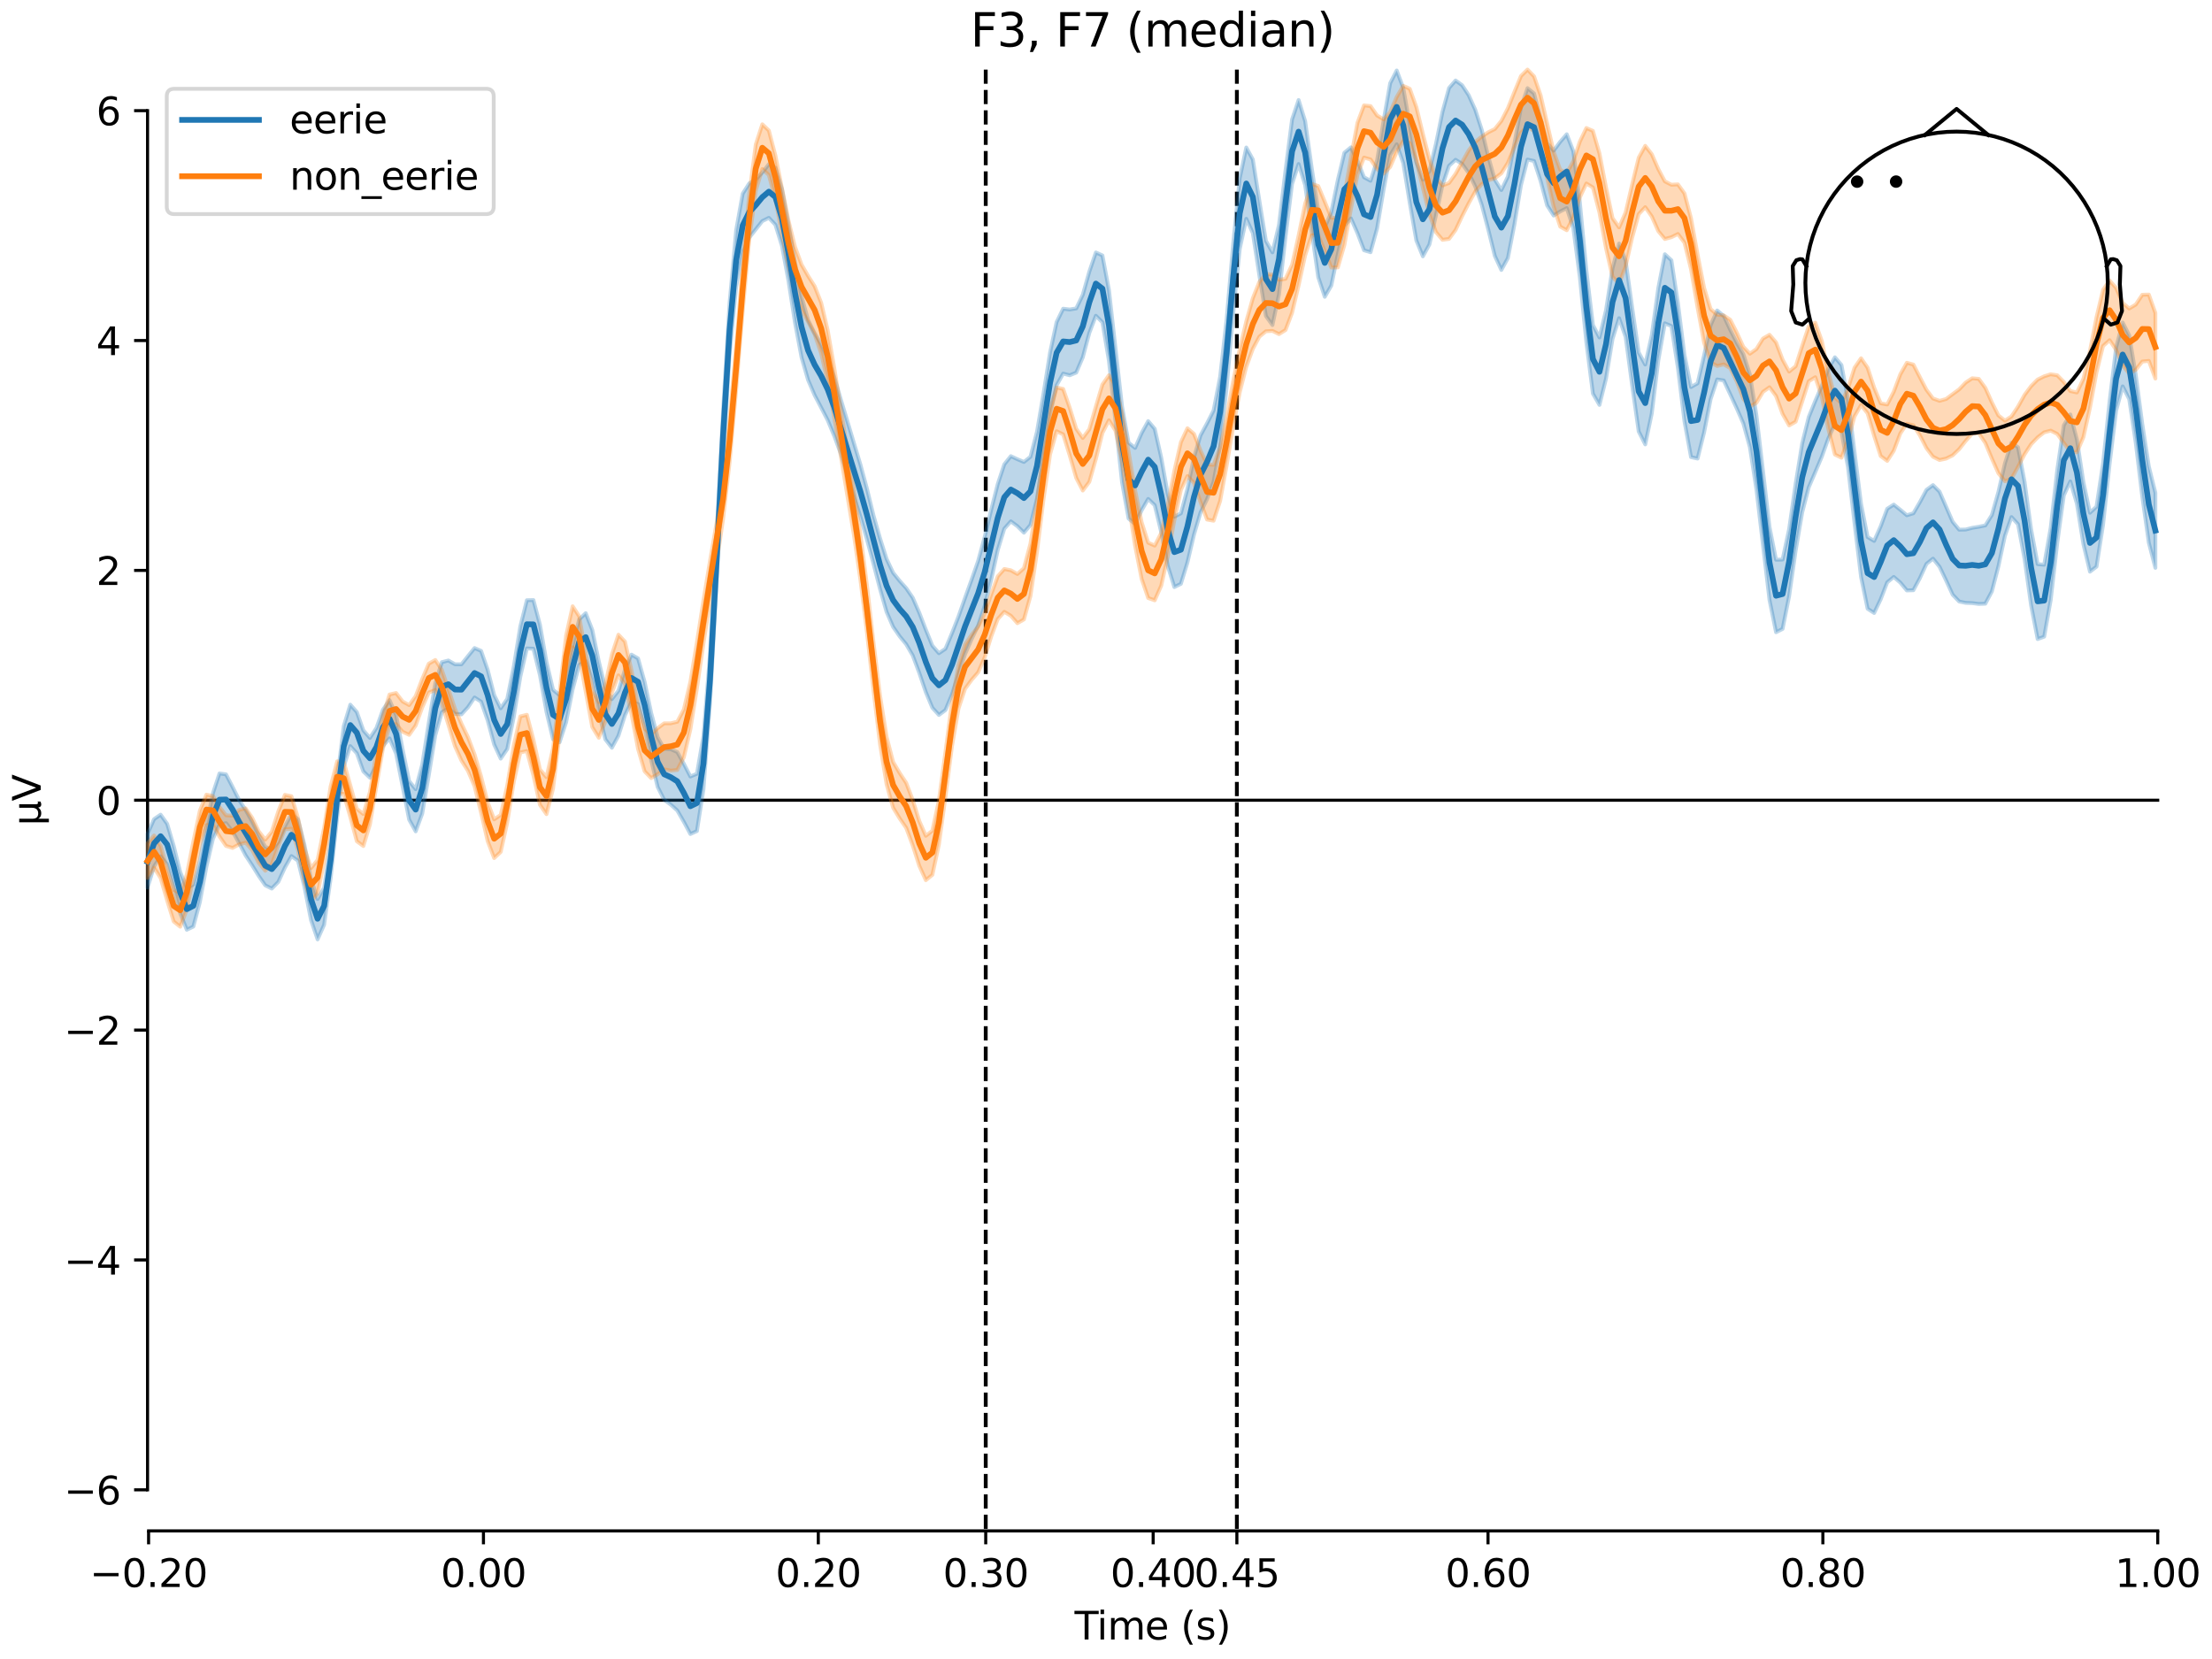 <?xml version="1.0" encoding="utf-8" standalone="no"?>
<!DOCTYPE svg PUBLIC "-//W3C//DTD SVG 1.1//EN"
  "http://www.w3.org/Graphics/SVG/1.1/DTD/svg11.dtd">
<svg xmlns:xlink="http://www.w3.org/1999/xlink" width="576pt" height="432pt" viewBox="0 0 576 432" xmlns="http://www.w3.org/2000/svg" version="1.1">
 <defs>
  <style type="text/css">*{stroke-linejoin: round; stroke-linecap: butt}</style>
 </defs>
 <g id="figure_1">
  <g id="patch_1">
   <path d="M 0 432 
L 576 432 
L 576 0 
L 0 0 
z
" style="fill: #ffffff"/>
  </g>
  <g id="axes_1">
   <g id="patch_2">
    <path d="M 38.421 398.644 
L 561.867 398.644 
L 561.867 18.118 
L 38.421 18.118 
L 38.421 398.644 
z
" style="fill: none; opacity: 0"/>
   </g>
   <g id="patch_3">
    <path d="M 38.421 387.952 
L 38.421 28.81 
" style="fill: none; stroke: #000000; stroke-width: 0.8; stroke-linejoin: miter; stroke-linecap: square"/>
   </g>
   <g id="LineCollection_1">
    <path d="M 256.682 18.118 
L 256.682 398.644 
" clip-path="url(#pee89041a89)" style="fill: none; stroke-dasharray: 3.7,1.6; stroke-dashoffset: 0; stroke: #000000"/>
    <path d="M 322.079 18.118 
L 322.079 398.644 
" clip-path="url(#pee89041a89)" style="fill: none; stroke-dasharray: 3.7,1.6; stroke-dashoffset: 0; stroke: #000000"/>
   </g>
   <g id="matplotlib.axis_1">
    <g id="xtick_1">
     <g id="line2d_1">
      <defs>
       <path id="m68eb239cc5" d="M 0 0 
L 0 3.5 
" style="stroke: #000000; stroke-width: 0.8"/>
      </defs>
      <g>
       <use xlink:href="#m68eb239cc5" x="38.693" y="398.644" style="stroke: #000000; stroke-width: 0.8"/>
      </g>
     </g>
     <g id="text_1">
      <!-- −0.20 -->
      <g transform="translate(23.37 413.242) scale(0.1 -0.1)">
       <defs>
        <path id="DejaVuSans-2212" d="M 678 2272 
L 4684 2272 
L 4684 1741 
L 678 1741 
L 678 2272 
z
" transform="scale(0.016)"/>
        <path id="DejaVuSans-30" d="M 2034 4250 
Q 1547 4250 1301 3770 
Q 1056 3291 1056 2328 
Q 1056 1369 1301 889 
Q 1547 409 2034 409 
Q 2525 409 2770 889 
Q 3016 1369 3016 2328 
Q 3016 3291 2770 3770 
Q 2525 4250 2034 4250 
z
M 2034 4750 
Q 2819 4750 3233 4129 
Q 3647 3509 3647 2328 
Q 3647 1150 3233 529 
Q 2819 -91 2034 -91 
Q 1250 -91 836 529 
Q 422 1150 422 2328 
Q 422 3509 836 4129 
Q 1250 4750 2034 4750 
z
" transform="scale(0.016)"/>
        <path id="DejaVuSans-2e" d="M 684 794 
L 1344 794 
L 1344 0 
L 684 0 
L 684 794 
z
" transform="scale(0.016)"/>
        <path id="DejaVuSans-32" d="M 1228 531 
L 3431 531 
L 3431 0 
L 469 0 
L 469 531 
Q 828 903 1448 1529 
Q 2069 2156 2228 2338 
Q 2531 2678 2651 2914 
Q 2772 3150 2772 3378 
Q 2772 3750 2511 3984 
Q 2250 4219 1831 4219 
Q 1534 4219 1204 4116 
Q 875 4013 500 3803 
L 500 4441 
Q 881 4594 1212 4672 
Q 1544 4750 1819 4750 
Q 2544 4750 2975 4387 
Q 3406 4025 3406 3419 
Q 3406 3131 3298 2873 
Q 3191 2616 2906 2266 
Q 2828 2175 2409 1742 
Q 1991 1309 1228 531 
z
" transform="scale(0.016)"/>
       </defs>
       <use xlink:href="#DejaVuSans-2212"/>
       <use xlink:href="#DejaVuSans-30" transform="translate(83.789 0)"/>
       <use xlink:href="#DejaVuSans-2e" transform="translate(147.412 0)"/>
       <use xlink:href="#DejaVuSans-32" transform="translate(179.199 0)"/>
       <use xlink:href="#DejaVuSans-30" transform="translate(242.822 0)"/>
      </g>
     </g>
    </g>
    <g id="xtick_2">
     <g id="line2d_2">
      <g>
       <use xlink:href="#m68eb239cc5" x="125.889" y="398.644" style="stroke: #000000; stroke-width: 0.8"/>
      </g>
     </g>
     <g id="text_2">
      <!-- 0.00 -->
      <g transform="translate(114.756 413.242) scale(0.1 -0.1)">
       <use xlink:href="#DejaVuSans-30"/>
       <use xlink:href="#DejaVuSans-2e" transform="translate(63.623 0)"/>
       <use xlink:href="#DejaVuSans-30" transform="translate(95.41 0)"/>
       <use xlink:href="#DejaVuSans-30" transform="translate(159.033 0)"/>
      </g>
     </g>
    </g>
    <g id="xtick_3">
     <g id="line2d_3">
      <g>
       <use xlink:href="#m68eb239cc5" x="213.084" y="398.644" style="stroke: #000000; stroke-width: 0.8"/>
      </g>
     </g>
     <g id="text_3">
      <!-- 0.20 -->
      <g transform="translate(201.952 413.242) scale(0.1 -0.1)">
       <use xlink:href="#DejaVuSans-30"/>
       <use xlink:href="#DejaVuSans-2e" transform="translate(63.623 0)"/>
       <use xlink:href="#DejaVuSans-32" transform="translate(95.41 0)"/>
       <use xlink:href="#DejaVuSans-30" transform="translate(159.033 0)"/>
      </g>
     </g>
    </g>
    <g id="xtick_4">
     <g id="line2d_4">
      <g>
       <use xlink:href="#m68eb239cc5" x="256.682" y="398.644" style="stroke: #000000; stroke-width: 0.8"/>
      </g>
     </g>
     <g id="text_4">
      <!-- 0.30 -->
      <g transform="translate(245.549 413.242) scale(0.1 -0.1)">
       <defs>
        <path id="DejaVuSans-33" d="M 2597 2516 
Q 3050 2419 3304 2112 
Q 3559 1806 3559 1356 
Q 3559 666 3084 287 
Q 2609 -91 1734 -91 
Q 1441 -91 1130 -33 
Q 819 25 488 141 
L 488 750 
Q 750 597 1062 519 
Q 1375 441 1716 441 
Q 2309 441 2620 675 
Q 2931 909 2931 1356 
Q 2931 1769 2642 2001 
Q 2353 2234 1838 2234 
L 1294 2234 
L 1294 2753 
L 1863 2753 
Q 2328 2753 2575 2939 
Q 2822 3125 2822 3475 
Q 2822 3834 2567 4026 
Q 2313 4219 1838 4219 
Q 1578 4219 1281 4162 
Q 984 4106 628 3988 
L 628 4550 
Q 988 4650 1302 4700 
Q 1616 4750 1894 4750 
Q 2613 4750 3031 4423 
Q 3450 4097 3450 3541 
Q 3450 3153 3228 2886 
Q 3006 2619 2597 2516 
z
" transform="scale(0.016)"/>
       </defs>
       <use xlink:href="#DejaVuSans-30"/>
       <use xlink:href="#DejaVuSans-2e" transform="translate(63.623 0)"/>
       <use xlink:href="#DejaVuSans-33" transform="translate(95.41 0)"/>
       <use xlink:href="#DejaVuSans-30" transform="translate(159.033 0)"/>
      </g>
     </g>
    </g>
    <g id="xtick_5">
     <g id="line2d_5">
      <g>
       <use xlink:href="#m68eb239cc5" x="300.28" y="398.644" style="stroke: #000000; stroke-width: 0.8"/>
      </g>
     </g>
     <g id="text_5">
      <!-- 0.40 -->
      <g transform="translate(289.147 413.242) scale(0.1 -0.1)">
       <defs>
        <path id="DejaVuSans-34" d="M 2419 4116 
L 825 1625 
L 2419 1625 
L 2419 4116 
z
M 2253 4666 
L 3047 4666 
L 3047 1625 
L 3713 1625 
L 3713 1100 
L 3047 1100 
L 3047 0 
L 2419 0 
L 2419 1100 
L 313 1100 
L 313 1709 
L 2253 4666 
z
" transform="scale(0.016)"/>
       </defs>
       <use xlink:href="#DejaVuSans-30"/>
       <use xlink:href="#DejaVuSans-2e" transform="translate(63.623 0)"/>
       <use xlink:href="#DejaVuSans-34" transform="translate(95.41 0)"/>
       <use xlink:href="#DejaVuSans-30" transform="translate(159.033 0)"/>
      </g>
     </g>
    </g>
    <g id="xtick_6">
     <g id="line2d_6">
      <g>
       <use xlink:href="#m68eb239cc5" x="322.079" y="398.644" style="stroke: #000000; stroke-width: 0.8"/>
      </g>
     </g>
     <g id="text_6">
      <!-- 0.45 -->
      <g transform="translate(310.946 413.242) scale(0.1 -0.1)">
       <defs>
        <path id="DejaVuSans-35" d="M 691 4666 
L 3169 4666 
L 3169 4134 
L 1269 4134 
L 1269 2991 
Q 1406 3038 1543 3061 
Q 1681 3084 1819 3084 
Q 2600 3084 3056 2656 
Q 3513 2228 3513 1497 
Q 3513 744 3044 326 
Q 2575 -91 1722 -91 
Q 1428 -91 1123 -41 
Q 819 9 494 109 
L 494 744 
Q 775 591 1075 516 
Q 1375 441 1709 441 
Q 2250 441 2565 725 
Q 2881 1009 2881 1497 
Q 2881 1984 2565 2268 
Q 2250 2553 1709 2553 
Q 1456 2553 1204 2497 
Q 953 2441 691 2322 
L 691 4666 
z
" transform="scale(0.016)"/>
       </defs>
       <use xlink:href="#DejaVuSans-30"/>
       <use xlink:href="#DejaVuSans-2e" transform="translate(63.623 0)"/>
       <use xlink:href="#DejaVuSans-34" transform="translate(95.41 0)"/>
       <use xlink:href="#DejaVuSans-35" transform="translate(159.033 0)"/>
      </g>
     </g>
    </g>
    <g id="xtick_7">
     <g id="line2d_7">
      <g>
       <use xlink:href="#m68eb239cc5" x="387.476" y="398.644" style="stroke: #000000; stroke-width: 0.8"/>
      </g>
     </g>
     <g id="text_7">
      <!-- 0.60 -->
      <g transform="translate(376.343 413.242) scale(0.1 -0.1)">
       <defs>
        <path id="DejaVuSans-36" d="M 2113 2584 
Q 1688 2584 1439 2293 
Q 1191 2003 1191 1497 
Q 1191 994 1439 701 
Q 1688 409 2113 409 
Q 2538 409 2786 701 
Q 3034 994 3034 1497 
Q 3034 2003 2786 2293 
Q 2538 2584 2113 2584 
z
M 3366 4563 
L 3366 3988 
Q 3128 4100 2886 4159 
Q 2644 4219 2406 4219 
Q 1781 4219 1451 3797 
Q 1122 3375 1075 2522 
Q 1259 2794 1537 2939 
Q 1816 3084 2150 3084 
Q 2853 3084 3261 2657 
Q 3669 2231 3669 1497 
Q 3669 778 3244 343 
Q 2819 -91 2113 -91 
Q 1303 -91 875 529 
Q 447 1150 447 2328 
Q 447 3434 972 4092 
Q 1497 4750 2381 4750 
Q 2619 4750 2861 4703 
Q 3103 4656 3366 4563 
z
" transform="scale(0.016)"/>
       </defs>
       <use xlink:href="#DejaVuSans-30"/>
       <use xlink:href="#DejaVuSans-2e" transform="translate(63.623 0)"/>
       <use xlink:href="#DejaVuSans-36" transform="translate(95.41 0)"/>
       <use xlink:href="#DejaVuSans-30" transform="translate(159.033 0)"/>
      </g>
     </g>
    </g>
    <g id="xtick_8">
     <g id="line2d_8">
      <g>
       <use xlink:href="#m68eb239cc5" x="474.671" y="398.644" style="stroke: #000000; stroke-width: 0.8"/>
      </g>
     </g>
     <g id="text_8">
      <!-- 0.80 -->
      <g transform="translate(463.538 413.242) scale(0.1 -0.1)">
       <defs>
        <path id="DejaVuSans-38" d="M 2034 2216 
Q 1584 2216 1326 1975 
Q 1069 1734 1069 1313 
Q 1069 891 1326 650 
Q 1584 409 2034 409 
Q 2484 409 2743 651 
Q 3003 894 3003 1313 
Q 3003 1734 2745 1975 
Q 2488 2216 2034 2216 
z
M 1403 2484 
Q 997 2584 770 2862 
Q 544 3141 544 3541 
Q 544 4100 942 4425 
Q 1341 4750 2034 4750 
Q 2731 4750 3128 4425 
Q 3525 4100 3525 3541 
Q 3525 3141 3298 2862 
Q 3072 2584 2669 2484 
Q 3125 2378 3379 2068 
Q 3634 1759 3634 1313 
Q 3634 634 3220 271 
Q 2806 -91 2034 -91 
Q 1263 -91 848 271 
Q 434 634 434 1313 
Q 434 1759 690 2068 
Q 947 2378 1403 2484 
z
M 1172 3481 
Q 1172 3119 1398 2916 
Q 1625 2713 2034 2713 
Q 2441 2713 2670 2916 
Q 2900 3119 2900 3481 
Q 2900 3844 2670 4047 
Q 2441 4250 2034 4250 
Q 1625 4250 1398 4047 
Q 1172 3844 1172 3481 
z
" transform="scale(0.016)"/>
       </defs>
       <use xlink:href="#DejaVuSans-30"/>
       <use xlink:href="#DejaVuSans-2e" transform="translate(63.623 0)"/>
       <use xlink:href="#DejaVuSans-38" transform="translate(95.41 0)"/>
       <use xlink:href="#DejaVuSans-30" transform="translate(159.033 0)"/>
      </g>
     </g>
    </g>
    <g id="xtick_9">
     <g id="line2d_9">
      <g>
       <use xlink:href="#m68eb239cc5" x="561.867" y="398.644" style="stroke: #000000; stroke-width: 0.8"/>
      </g>
     </g>
     <g id="text_9">
      <!-- 1.00 -->
      <g transform="translate(550.734 413.242) scale(0.1 -0.1)">
       <defs>
        <path id="DejaVuSans-31" d="M 794 531 
L 1825 531 
L 1825 4091 
L 703 3866 
L 703 4441 
L 1819 4666 
L 2450 4666 
L 2450 531 
L 3481 531 
L 3481 0 
L 794 0 
L 794 531 
z
" transform="scale(0.016)"/>
       </defs>
       <use xlink:href="#DejaVuSans-31"/>
       <use xlink:href="#DejaVuSans-2e" transform="translate(63.623 0)"/>
       <use xlink:href="#DejaVuSans-30" transform="translate(95.41 0)"/>
       <use xlink:href="#DejaVuSans-30" transform="translate(159.033 0)"/>
      </g>
     </g>
    </g>
    <g id="text_10">
     <!-- Time (s) -->
     <g transform="translate(279.815 426.92) scale(0.1 -0.1)">
      <defs>
       <path id="DejaVuSans-54" d="M -19 4666 
L 3928 4666 
L 3928 4134 
L 2272 4134 
L 2272 0 
L 1638 0 
L 1638 4134 
L -19 4134 
L -19 4666 
z
" transform="scale(0.016)"/>
       <path id="DejaVuSans-69" d="M 603 3500 
L 1178 3500 
L 1178 0 
L 603 0 
L 603 3500 
z
M 603 4863 
L 1178 4863 
L 1178 4134 
L 603 4134 
L 603 4863 
z
" transform="scale(0.016)"/>
       <path id="DejaVuSans-6d" d="M 3328 2828 
Q 3544 3216 3844 3400 
Q 4144 3584 4550 3584 
Q 5097 3584 5394 3201 
Q 5691 2819 5691 2113 
L 5691 0 
L 5113 0 
L 5113 2094 
Q 5113 2597 4934 2840 
Q 4756 3084 4391 3084 
Q 3944 3084 3684 2787 
Q 3425 2491 3425 1978 
L 3425 0 
L 2847 0 
L 2847 2094 
Q 2847 2600 2669 2842 
Q 2491 3084 2119 3084 
Q 1678 3084 1418 2786 
Q 1159 2488 1159 1978 
L 1159 0 
L 581 0 
L 581 3500 
L 1159 3500 
L 1159 2956 
Q 1356 3278 1631 3431 
Q 1906 3584 2284 3584 
Q 2666 3584 2933 3390 
Q 3200 3197 3328 2828 
z
" transform="scale(0.016)"/>
       <path id="DejaVuSans-65" d="M 3597 1894 
L 3597 1613 
L 953 1613 
Q 991 1019 1311 708 
Q 1631 397 2203 397 
Q 2534 397 2845 478 
Q 3156 559 3463 722 
L 3463 178 
Q 3153 47 2828 -22 
Q 2503 -91 2169 -91 
Q 1331 -91 842 396 
Q 353 884 353 1716 
Q 353 2575 817 3079 
Q 1281 3584 2069 3584 
Q 2775 3584 3186 3129 
Q 3597 2675 3597 1894 
z
M 3022 2063 
Q 3016 2534 2758 2815 
Q 2500 3097 2075 3097 
Q 1594 3097 1305 2825 
Q 1016 2553 972 2059 
L 3022 2063 
z
" transform="scale(0.016)"/>
       <path id="DejaVuSans-20" transform="scale(0.016)"/>
       <path id="DejaVuSans-28" d="M 1984 4856 
Q 1566 4138 1362 3434 
Q 1159 2731 1159 2009 
Q 1159 1288 1364 580 
Q 1569 -128 1984 -844 
L 1484 -844 
Q 1016 -109 783 600 
Q 550 1309 550 2009 
Q 550 2706 781 3412 
Q 1013 4119 1484 4856 
L 1984 4856 
z
" transform="scale(0.016)"/>
       <path id="DejaVuSans-73" d="M 2834 3397 
L 2834 2853 
Q 2591 2978 2328 3040 
Q 2066 3103 1784 3103 
Q 1356 3103 1142 2972 
Q 928 2841 928 2578 
Q 928 2378 1081 2264 
Q 1234 2150 1697 2047 
L 1894 2003 
Q 2506 1872 2764 1633 
Q 3022 1394 3022 966 
Q 3022 478 2636 193 
Q 2250 -91 1575 -91 
Q 1294 -91 989 -36 
Q 684 19 347 128 
L 347 722 
Q 666 556 975 473 
Q 1284 391 1588 391 
Q 1994 391 2212 530 
Q 2431 669 2431 922 
Q 2431 1156 2273 1281 
Q 2116 1406 1581 1522 
L 1381 1569 
Q 847 1681 609 1914 
Q 372 2147 372 2553 
Q 372 3047 722 3315 
Q 1072 3584 1716 3584 
Q 2034 3584 2315 3537 
Q 2597 3491 2834 3397 
z
" transform="scale(0.016)"/>
       <path id="DejaVuSans-29" d="M 513 4856 
L 1013 4856 
Q 1481 4119 1714 3412 
Q 1947 2706 1947 2009 
Q 1947 1309 1714 600 
Q 1481 -109 1013 -844 
L 513 -844 
Q 928 -128 1133 580 
Q 1338 1288 1338 2009 
Q 1338 2731 1133 3434 
Q 928 4138 513 4856 
z
" transform="scale(0.016)"/>
      </defs>
      <use xlink:href="#DejaVuSans-54"/>
      <use xlink:href="#DejaVuSans-69" transform="translate(57.959 0)"/>
      <use xlink:href="#DejaVuSans-6d" transform="translate(85.742 0)"/>
      <use xlink:href="#DejaVuSans-65" transform="translate(183.154 0)"/>
      <use xlink:href="#DejaVuSans-20" transform="translate(244.678 0)"/>
      <use xlink:href="#DejaVuSans-28" transform="translate(276.465 0)"/>
      <use xlink:href="#DejaVuSans-73" transform="translate(315.479 0)"/>
      <use xlink:href="#DejaVuSans-29" transform="translate(367.578 0)"/>
     </g>
    </g>
   </g>
   <g id="matplotlib.axis_2">
    <g id="ytick_1">
     <g id="line2d_10">
      <defs>
       <path id="m765267779f" d="M 0 0 
L -3.5 0 
" style="stroke: #000000; stroke-width: 0.8"/>
      </defs>
      <g>
       <use xlink:href="#m765267779f" x="38.421" y="387.952" style="stroke: #000000; stroke-width: 0.8"/>
      </g>
     </g>
     <g id="text_11">
      <!-- −6 -->
      <g transform="translate(16.678 391.751) scale(0.1 -0.1)">
       <use xlink:href="#DejaVuSans-2212"/>
       <use xlink:href="#DejaVuSans-36" transform="translate(83.789 0)"/>
      </g>
     </g>
    </g>
    <g id="ytick_2">
     <g id="line2d_11">
      <g>
       <use xlink:href="#m765267779f" x="38.421" y="328.095" style="stroke: #000000; stroke-width: 0.8"/>
      </g>
     </g>
     <g id="text_12">
      <!-- −4 -->
      <g transform="translate(16.678 331.894) scale(0.1 -0.1)">
       <use xlink:href="#DejaVuSans-2212"/>
       <use xlink:href="#DejaVuSans-34" transform="translate(83.789 0)"/>
      </g>
     </g>
    </g>
    <g id="ytick_3">
     <g id="line2d_12">
      <g>
       <use xlink:href="#m765267779f" x="38.421" y="268.238" style="stroke: #000000; stroke-width: 0.8"/>
      </g>
     </g>
     <g id="text_13">
      <!-- −2 -->
      <g transform="translate(16.678 272.037) scale(0.1 -0.1)">
       <use xlink:href="#DejaVuSans-2212"/>
       <use xlink:href="#DejaVuSans-32" transform="translate(83.789 0)"/>
      </g>
     </g>
    </g>
    <g id="ytick_4">
     <g id="line2d_13">
      <g>
       <use xlink:href="#m765267779f" x="38.421" y="208.381" style="stroke: #000000; stroke-width: 0.8"/>
      </g>
     </g>
     <g id="text_14">
      <!-- 0 -->
      <g transform="translate(25.058 212.18) scale(0.1 -0.1)">
       <use xlink:href="#DejaVuSans-30"/>
      </g>
     </g>
    </g>
    <g id="ytick_5">
     <g id="line2d_14">
      <g>
       <use xlink:href="#m765267779f" x="38.421" y="148.524" style="stroke: #000000; stroke-width: 0.8"/>
      </g>
     </g>
     <g id="text_15">
      <!-- 2 -->
      <g transform="translate(25.058 152.323) scale(0.1 -0.1)">
       <use xlink:href="#DejaVuSans-32"/>
      </g>
     </g>
    </g>
    <g id="ytick_6">
     <g id="line2d_15">
      <g>
       <use xlink:href="#m765267779f" x="38.421" y="88.667" style="stroke: #000000; stroke-width: 0.8"/>
      </g>
     </g>
     <g id="text_16">
      <!-- 4 -->
      <g transform="translate(25.058 92.466) scale(0.1 -0.1)">
       <use xlink:href="#DejaVuSans-34"/>
      </g>
     </g>
    </g>
    <g id="ytick_7">
     <g id="line2d_16">
      <g>
       <use xlink:href="#m765267779f" x="38.421" y="28.81" style="stroke: #000000; stroke-width: 0.8"/>
      </g>
     </g>
     <g id="text_17">
      <!-- 6 -->
      <g transform="translate(25.058 32.609) scale(0.1 -0.1)">
       <use xlink:href="#DejaVuSans-36"/>
      </g>
     </g>
    </g>
    <g id="text_18">
     <!-- µV -->
     <g transform="translate(10.599 214.982) rotate(-90) scale(0.1 -0.1)">
      <defs>
       <path id="DejaVuSans-b5" d="M 544 -1331 
L 544 3500 
L 1119 3500 
L 1119 1325 
Q 1119 872 1334 640 
Q 1550 409 1972 409 
Q 2434 409 2667 671 
Q 2900 934 2900 1459 
L 2900 3500 
L 3475 3500 
L 3475 806 
Q 3475 619 3529 530 
Q 3584 441 3700 441 
Q 3728 441 3778 458 
Q 3828 475 3916 513 
L 3916 50 
Q 3788 -22 3673 -56 
Q 3559 -91 3450 -91 
Q 3234 -91 3106 31 
Q 2978 153 2931 403 
Q 2775 156 2548 32 
Q 2322 -91 2016 -91 
Q 1697 -91 1473 31 
Q 1250 153 1119 397 
L 1119 -1331 
L 544 -1331 
z
" transform="scale(0.016)"/>
       <path id="DejaVuSans-56" d="M 1831 0 
L 50 4666 
L 709 4666 
L 2188 738 
L 3669 4666 
L 4325 4666 
L 2547 0 
L 1831 0 
z
" transform="scale(0.016)"/>
      </defs>
      <use xlink:href="#DejaVuSans-b5"/>
      <use xlink:href="#DejaVuSans-56" transform="translate(63.623 0)"/>
     </g>
    </g>
   </g>
   <g id="patch_4">
    <path d="M 38.693 398.644 
L 561.867 398.644 
" style="fill: none; stroke: #000000; stroke-width: 0.8; stroke-linejoin: miter; stroke-linecap: square"/>
   </g>
   <g id="patch_5">
    <path d="M 38.421 208.381 
L 561.867 208.381 
" style="fill: none; stroke: #000000; stroke-width: 0.8; stroke-linejoin: miter; stroke-linecap: square"/>
   </g>
   <g id="text_19">
    <!-- F3, F7 (median) -->
    <g transform="translate(252.713 12.118) scale(0.12 -0.12)">
     <defs>
      <path id="DejaVuSans-46" d="M 628 4666 
L 3309 4666 
L 3309 4134 
L 1259 4134 
L 1259 2759 
L 3109 2759 
L 3109 2228 
L 1259 2228 
L 1259 0 
L 628 0 
L 628 4666 
z
" transform="scale(0.016)"/>
      <path id="DejaVuSans-2c" d="M 750 794 
L 1409 794 
L 1409 256 
L 897 -744 
L 494 -744 
L 750 256 
L 750 794 
z
" transform="scale(0.016)"/>
      <path id="DejaVuSans-37" d="M 525 4666 
L 3525 4666 
L 3525 4397 
L 1831 0 
L 1172 0 
L 2766 4134 
L 525 4134 
L 525 4666 
z
" transform="scale(0.016)"/>
      <path id="DejaVuSans-64" d="M 2906 2969 
L 2906 4863 
L 3481 4863 
L 3481 0 
L 2906 0 
L 2906 525 
Q 2725 213 2448 61 
Q 2172 -91 1784 -91 
Q 1150 -91 751 415 
Q 353 922 353 1747 
Q 353 2572 751 3078 
Q 1150 3584 1784 3584 
Q 2172 3584 2448 3432 
Q 2725 3281 2906 2969 
z
M 947 1747 
Q 947 1113 1208 752 
Q 1469 391 1925 391 
Q 2381 391 2643 752 
Q 2906 1113 2906 1747 
Q 2906 2381 2643 2742 
Q 2381 3103 1925 3103 
Q 1469 3103 1208 2742 
Q 947 2381 947 1747 
z
" transform="scale(0.016)"/>
      <path id="DejaVuSans-61" d="M 2194 1759 
Q 1497 1759 1228 1600 
Q 959 1441 959 1056 
Q 959 750 1161 570 
Q 1363 391 1709 391 
Q 2188 391 2477 730 
Q 2766 1069 2766 1631 
L 2766 1759 
L 2194 1759 
z
M 3341 1997 
L 3341 0 
L 2766 0 
L 2766 531 
Q 2569 213 2275 61 
Q 1981 -91 1556 -91 
Q 1019 -91 701 211 
Q 384 513 384 1019 
Q 384 1609 779 1909 
Q 1175 2209 1959 2209 
L 2766 2209 
L 2766 2266 
Q 2766 2663 2505 2880 
Q 2244 3097 1772 3097 
Q 1472 3097 1187 3025 
Q 903 2953 641 2809 
L 641 3341 
Q 956 3463 1253 3523 
Q 1550 3584 1831 3584 
Q 2591 3584 2966 3190 
Q 3341 2797 3341 1997 
z
" transform="scale(0.016)"/>
      <path id="DejaVuSans-6e" d="M 3513 2113 
L 3513 0 
L 2938 0 
L 2938 2094 
Q 2938 2591 2744 2837 
Q 2550 3084 2163 3084 
Q 1697 3084 1428 2787 
Q 1159 2491 1159 1978 
L 1159 0 
L 581 0 
L 581 3500 
L 1159 3500 
L 1159 2956 
Q 1366 3272 1645 3428 
Q 1925 3584 2291 3584 
Q 2894 3584 3203 3211 
Q 3513 2838 3513 2113 
z
" transform="scale(0.016)"/>
     </defs>
     <use xlink:href="#DejaVuSans-46"/>
     <use xlink:href="#DejaVuSans-33" transform="translate(57.52 0)"/>
     <use xlink:href="#DejaVuSans-2c" transform="translate(121.143 0)"/>
     <use xlink:href="#DejaVuSans-20" transform="translate(152.93 0)"/>
     <use xlink:href="#DejaVuSans-46" transform="translate(184.717 0)"/>
     <use xlink:href="#DejaVuSans-37" transform="translate(242.236 0)"/>
     <use xlink:href="#DejaVuSans-20" transform="translate(305.859 0)"/>
     <use xlink:href="#DejaVuSans-28" transform="translate(337.646 0)"/>
     <use xlink:href="#DejaVuSans-6d" transform="translate(376.66 0)"/>
     <use xlink:href="#DejaVuSans-65" transform="translate(474.072 0)"/>
     <use xlink:href="#DejaVuSans-64" transform="translate(535.596 0)"/>
     <use xlink:href="#DejaVuSans-69" transform="translate(599.072 0)"/>
     <use xlink:href="#DejaVuSans-61" transform="translate(626.855 0)"/>
     <use xlink:href="#DejaVuSans-6e" transform="translate(688.135 0)"/>
     <use xlink:href="#DejaVuSans-29" transform="translate(751.514 0)"/>
    </g>
   </g>
   <g id="legend_1">
    <g id="patch_6">
     <path d="M 45.421 55.753 
L 126.563 55.753 
Q 128.563 55.753 128.563 53.753 
L 128.563 25.118 
Q 128.563 23.118 126.563 23.118 
L 45.421 23.118 
Q 43.421 23.118 43.421 25.118 
L 43.421 53.753 
Q 43.421 55.753 45.421 55.753 
z
" style="fill: #ffffff; opacity: 0.8; stroke: #cccccc; stroke-linejoin: miter"/>
    </g>
    <g id="line2d_17">
     <path d="M 47.421 31.217 
L 57.421 31.217 
L 67.421 31.217 
" style="fill: none; stroke: #1f77b4; stroke-width: 1.5; stroke-linecap: square"/>
    </g>
    <g id="text_20">
     <!-- eerie -->
     <g transform="translate(75.421 34.717) scale(0.1 -0.1)">
      <defs>
       <path id="DejaVuSans-72" d="M 2631 2963 
Q 2534 3019 2420 3045 
Q 2306 3072 2169 3072 
Q 1681 3072 1420 2755 
Q 1159 2438 1159 1844 
L 1159 0 
L 581 0 
L 581 3500 
L 1159 3500 
L 1159 2956 
Q 1341 3275 1631 3429 
Q 1922 3584 2338 3584 
Q 2397 3584 2469 3576 
Q 2541 3569 2628 3553 
L 2631 2963 
z
" transform="scale(0.016)"/>
      </defs>
      <use xlink:href="#DejaVuSans-65"/>
      <use xlink:href="#DejaVuSans-65" transform="translate(61.523 0)"/>
      <use xlink:href="#DejaVuSans-72" transform="translate(123.047 0)"/>
      <use xlink:href="#DejaVuSans-69" transform="translate(164.16 0)"/>
      <use xlink:href="#DejaVuSans-65" transform="translate(191.943 0)"/>
     </g>
    </g>
    <g id="line2d_18">
     <path d="M 47.421 45.895 
L 57.421 45.895 
L 67.421 45.895 
" style="fill: none; stroke: #ff7f0e; stroke-width: 1.5; stroke-linecap: square"/>
    </g>
    <g id="text_21">
     <!-- non_eerie -->
     <g transform="translate(75.421 49.395) scale(0.1 -0.1)">
      <defs>
       <path id="DejaVuSans-6f" d="M 1959 3097 
Q 1497 3097 1228 2736 
Q 959 2375 959 1747 
Q 959 1119 1226 758 
Q 1494 397 1959 397 
Q 2419 397 2687 759 
Q 2956 1122 2956 1747 
Q 2956 2369 2687 2733 
Q 2419 3097 1959 3097 
z
M 1959 3584 
Q 2709 3584 3137 3096 
Q 3566 2609 3566 1747 
Q 3566 888 3137 398 
Q 2709 -91 1959 -91 
Q 1206 -91 779 398 
Q 353 888 353 1747 
Q 353 2609 779 3096 
Q 1206 3584 1959 3584 
z
" transform="scale(0.016)"/>
       <path id="DejaVuSans-5f" d="M 3263 -1063 
L 3263 -1509 
L -63 -1509 
L -63 -1063 
L 3263 -1063 
z
" transform="scale(0.016)"/>
      </defs>
      <use xlink:href="#DejaVuSans-6e"/>
      <use xlink:href="#DejaVuSans-6f" transform="translate(63.379 0)"/>
      <use xlink:href="#DejaVuSans-6e" transform="translate(124.561 0)"/>
      <use xlink:href="#DejaVuSans-5f" transform="translate(187.939 0)"/>
      <use xlink:href="#DejaVuSans-65" transform="translate(237.939 0)"/>
      <use xlink:href="#DejaVuSans-65" transform="translate(299.463 0)"/>
      <use xlink:href="#DejaVuSans-72" transform="translate(360.986 0)"/>
      <use xlink:href="#DejaVuSans-69" transform="translate(402.1 0)"/>
      <use xlink:href="#DejaVuSans-65" transform="translate(429.883 0)"/>
     </g>
    </g>
   </g>
   <g id="FillBetweenPolyCollection_1">
    <defs>
     <path id="med0f125466" d="M 38.421 -214.893 
L 38.421 -200.853 
L 40.124 -206.39 
L 41.827 -209.012 
L 43.53 -206.898 
L 45.233 -200.912 
L 46.936 -194.109 
L 48.639 -189.892 
L 50.342 -190.722 
L 52.045 -197.093 
L 53.748 -206.302 
L 55.451 -213.565 
L 57.154 -217.285 
L 58.857 -217.656 
L 60.56 -215.488 
L 62.263 -212.423 
L 63.966 -209.237 
L 65.669 -206.658 
L 67.372 -203.903 
L 69.075 -201.457 
L 70.778 -200.618 
L 72.481 -202.363 
L 74.184 -206.064 
L 75.887 -209.079 
L 77.59 -207.875 
L 79.294 -200.954 
L 80.997 -192.381 
L 82.7 -187.383 
L 84.403 -191.197 
L 86.106 -203.334 
L 87.809 -219.268 
L 89.512 -232.397 
L 91.215 -237.715 
L 92.918 -235.844 
L 94.621 -231.121 
L 96.324 -229.483 
L 98.027 -232.636 
L 99.73 -237.758 
L 101.433 -239.727 
L 103.136 -235.788 
L 104.839 -227.203 
L 106.542 -218.567 
L 108.245 -215.512 
L 109.948 -220.126 
L 111.651 -230.122 
L 113.354 -240.554 
L 115.057 -246.522 
L 116.76 -247.569 
L 118.463 -246.104 
L 120.166 -245.984 
L 121.87 -247.846 
L 123.573 -250.371 
L 125.276 -249.286 
L 126.979 -244.435 
L 128.682 -238.124 
L 130.385 -234.462 
L 132.088 -236.958 
L 133.791 -245.369 
L 135.494 -255.804 
L 137.197 -263.159 
L 138.9 -263.07 
L 140.603 -256.174 
L 142.306 -246.61 
L 144.009 -239.501 
L 145.712 -238.725 
L 147.415 -243.947 
L 149.118 -252.509 
L 150.821 -258.841 
L 152.524 -259.877 
L 154.227 -254.815 
L 155.93 -246.442 
L 157.633 -239.474 
L 159.336 -237.281 
L 161.039 -240.417 
L 162.742 -245.77 
L 164.446 -249.296 
L 166.149 -248.668 
L 167.852 -242.543 
L 169.555 -234.09 
L 171.258 -227.057 
L 172.961 -223.707 
L 174.664 -222.48 
L 176.367 -220.938 
L 178.07 -217.984 
L 179.773 -214.823 
L 181.476 -215.591 
L 183.179 -226.472 
L 184.882 -248.855 
L 186.585 -279.78 
L 188.288 -312.434 
L 189.991 -339.698 
L 191.694 -357.336 
L 193.397 -366.301 
L 195.1 -370.129 
L 196.803 -372.273 
L 198.506 -374.431 
L 200.209 -375.275 
L 201.912 -373.466 
L 203.615 -367.973 
L 205.318 -358.874 
L 207.022 -347.96 
L 208.725 -338.919 
L 210.428 -333.033 
L 212.131 -329.085 
L 213.834 -325.846 
L 215.537 -322.559 
L 217.24 -318.484 
L 218.943 -313.848 
L 220.646 -308.34 
L 222.349 -302.715 
L 224.052 -297.427 
L 225.755 -291.517 
L 227.458 -285.198 
L 229.161 -278.616 
L 230.864 -272.656 
L 232.567 -268.753 
L 234.27 -266.301 
L 235.973 -264.223 
L 237.676 -261.303 
L 239.379 -256.766 
L 241.082 -251.767 
L 242.785 -247.694 
L 244.488 -245.826 
L 246.191 -247.093 
L 247.894 -251.182 
L 249.598 -256.587 
L 251.301 -261.66 
L 253.004 -265.553 
L 254.707 -269.103 
L 256.41 -274.272 
L 258.113 -281.068 
L 259.816 -288.769 
L 261.519 -294.321 
L 263.222 -296.241 
L 264.925 -294.984 
L 266.628 -293.291 
L 268.331 -295.301 
L 270.034 -302.203 
L 271.737 -312.943 
L 273.44 -324.076 
L 275.143 -331.689 
L 276.846 -334.716 
L 278.549 -334.278 
L 280.252 -334.975 
L 281.955 -338.945 
L 283.658 -345.315 
L 285.361 -349.781 
L 287.064 -348.081 
L 288.767 -338.015 
L 290.47 -322.296 
L 292.174 -306.423 
L 293.877 -296.978 
L 295.58 -295.571 
L 297.283 -299.116 
L 298.986 -302.08 
L 300.689 -300.447 
L 302.392 -293.407 
L 304.095 -284.586 
L 305.798 -279.122 
L 307.501 -279.973 
L 309.204 -285.526 
L 310.907 -292.76 
L 312.61 -298.529 
L 314.313 -302.017 
L 316.016 -306.52 
L 317.719 -315.776 
L 319.422 -331.236 
L 321.125 -350.433 
L 322.828 -367.19 
L 324.531 -375.021 
L 326.234 -371.299 
L 327.937 -360.286 
L 329.64 -349.701 
L 331.343 -347.353 
L 333.046 -355.354 
L 334.75 -370.362 
L 336.453 -384.12 
L 338.156 -389.297 
L 339.859 -383.772 
L 341.562 -371.781 
L 343.265 -359.832 
L 344.968 -354.708 
L 346.671 -357.64 
L 348.374 -365.867 
L 350.077 -373.221 
L 351.78 -375.119 
L 353.483 -371.281 
L 355.186 -366.836 
L 356.889 -366.32 
L 358.592 -372.533 
L 360.295 -382.632 
L 361.998 -391.579 
L 363.701 -394.415 
L 365.404 -389.554 
L 367.107 -379.124 
L 368.81 -369.385 
L 370.513 -365.243 
L 372.216 -368.336 
L 373.919 -375.928 
L 375.622 -383.802 
L 377.326 -388.833 
L 379.029 -390.392 
L 380.732 -389.327 
L 382.435 -386.946 
L 384.138 -383.47 
L 385.841 -378.668 
L 387.544 -372.226 
L 389.247 -365.36 
L 390.95 -361.702 
L 392.653 -364.798 
L 394.356 -373.597 
L 396.059 -383.797 
L 397.762 -390.445 
L 399.465 -390.077 
L 401.168 -384.863 
L 402.871 -378.499 
L 404.574 -375.871 
L 406.277 -376.941 
L 407.98 -377.8 
L 409.683 -372.62 
L 411.386 -359.816 
L 413.089 -342.83 
L 414.792 -329.489 
L 416.495 -326.56 
L 418.198 -333.368 
L 419.902 -343.743 
L 421.605 -349.151 
L 423.308 -344.269 
L 425.011 -331.65 
L 426.714 -319.642 
L 428.417 -316.278 
L 430.12 -324.332 
L 431.823 -338.143 
L 433.526 -347.81 
L 435.229 -347.097 
L 436.932 -336.157 
L 438.635 -322.258 
L 440.338 -312.977 
L 442.041 -312.59 
L 443.744 -319.403 
L 445.447 -328.071 
L 447.15 -333.196 
L 448.853 -332.929 
L 450.556 -329.295 
L 452.259 -325.624 
L 453.962 -321.743 
L 455.665 -315.556 
L 457.368 -304.607 
L 459.071 -290.102 
L 460.774 -275.77 
L 462.478 -267.373 
L 464.181 -268.238 
L 465.884 -276.755 
L 467.587 -288.642 
L 469.29 -298.572 
L 470.993 -305.113 
L 472.696 -309.072 
L 474.399 -313.083 
L 476.102 -317.852 
L 477.805 -321.576 
L 479.508 -319.514 
L 481.211 -310.406 
L 482.914 -295.777 
L 484.617 -281.747 
L 486.32 -273.487 
L 488.023 -272.38 
L 489.726 -275.948 
L 491.429 -280.365 
L 493.132 -281.764 
L 494.835 -280.293 
L 496.538 -278.252 
L 498.241 -278.309 
L 499.944 -281.474 
L 501.647 -285.164 
L 503.35 -286.527 
L 505.054 -284.408 
L 506.757 -280.856 
L 508.46 -277.157 
L 510.163 -275.367 
L 511.866 -275.017 
L 513.569 -274.95 
L 515.272 -274.73 
L 516.975 -274.798 
L 518.678 -277.978 
L 520.381 -284.536 
L 522.084 -292.478 
L 523.787 -297.358 
L 525.49 -295.485 
L 527.193 -286.455 
L 528.896 -274.353 
L 530.599 -265.592 
L 532.302 -266.216 
L 534.005 -275.793 
L 535.708 -290.675 
L 537.411 -302.992 
L 539.114 -306.641 
L 540.817 -300.846 
L 542.52 -290.282 
L 544.223 -283.137 
L 545.926 -284.444 
L 547.63 -295.339 
L 549.333 -311.156 
L 551.036 -325.043 
L 552.739 -331.391 
L 554.442 -328.062 
L 556.145 -316.731 
L 557.848 -302.677 
L 559.551 -290.661 
L 561.254 -284.131 
L 561.254 -303.676 
L 561.254 -303.676 
L 559.551 -310.533 
L 557.848 -321.578 
L 556.145 -334.417 
L 554.442 -344.699 
L 552.739 -348.014 
L 551.036 -341.515 
L 549.333 -327.493 
L 547.63 -311.361 
L 545.926 -300.076 
L 544.223 -298.478 
L 542.52 -306.443 
L 540.817 -317.575 
L 539.114 -324.072 
L 537.411 -321.249 
L 535.708 -309.678 
L 534.005 -294.629 
L 532.302 -284.942 
L 530.599 -285.107 
L 528.896 -294.167 
L 527.193 -306.538 
L 525.49 -315.524 
L 523.787 -316.72 
L 522.084 -311.359 
L 520.381 -303.912 
L 518.678 -297.895 
L 516.975 -295.182 
L 515.272 -294.829 
L 513.569 -294.555 
L 511.866 -294.115 
L 510.163 -294.076 
L 508.46 -296.142 
L 506.757 -300.072 
L 505.054 -303.976 
L 503.35 -305.681 
L 501.647 -304.439 
L 499.944 -301.258 
L 498.241 -298.35 
L 496.538 -297.825 
L 494.835 -299.255 
L 493.132 -300.605 
L 491.429 -299.52 
L 489.726 -294.959 
L 488.023 -291.145 
L 486.32 -292.159 
L 484.617 -300.782 
L 482.914 -314.299 
L 481.211 -327.997 
L 479.508 -336.963 
L 477.805 -338.966 
L 476.102 -335.99 
L 474.399 -331.533 
L 472.696 -327.607 
L 470.993 -323.409 
L 469.29 -316.545 
L 467.587 -306.081 
L 465.884 -294.24 
L 464.181 -286.3 
L 462.478 -286.254 
L 460.774 -294.76 
L 459.071 -309.448 
L 457.368 -323.866 
L 455.665 -334.535 
L 453.962 -339.804 
L 452.259 -342.732 
L 450.556 -346.114 
L 448.853 -349.742 
L 447.15 -351.15 
L 445.447 -347.345 
L 443.744 -339.478 
L 442.041 -332.186 
L 440.338 -331.213 
L 438.635 -339.547 
L 436.932 -353.038 
L 435.229 -364.232 
L 433.526 -365.797 
L 431.823 -357.029 
L 430.12 -344.722 
L 428.417 -337.073 
L 426.714 -340.218 
L 425.011 -351.911 
L 423.308 -364.166 
L 421.605 -368.597 
L 419.902 -362.146 
L 418.198 -351.213 
L 416.495 -344.118 
L 414.792 -347.358 
L 413.089 -361.567 
L 411.386 -379.367 
L 409.683 -392.63 
L 407.98 -397.042 
L 406.277 -395.083 
L 404.574 -392.769 
L 402.871 -394.713 
L 401.168 -401.112 
L 399.465 -407.659 
L 397.762 -409.045 
L 396.059 -404.03 
L 394.356 -394.622 
L 392.653 -386.018 
L 390.95 -382.521 
L 389.247 -385.23 
L 387.544 -391.219 
L 385.841 -398.212 
L 384.138 -403.461 
L 382.435 -407.221 
L 380.732 -409.812 
L 379.029 -411.041 
L 377.326 -409.093 
L 375.622 -402.865 
L 373.919 -394.553 
L 372.216 -387.423 
L 370.513 -385.214 
L 368.81 -389.747 
L 367.107 -399.509 
L 365.404 -409.113 
L 363.701 -413.647 
L 361.998 -410.337 
L 360.295 -400.639 
L 358.592 -390.239 
L 356.889 -384.927 
L 355.186 -385.848 
L 353.483 -390.112 
L 351.78 -393.633 
L 350.077 -392.235 
L 348.374 -385.149 
L 346.671 -376.762 
L 344.968 -372.772 
L 343.265 -377.164 
L 341.562 -388.319 
L 339.859 -400.456 
L 338.156 -405.955 
L 336.453 -400.907 
L 334.75 -387.653 
L 333.046 -373.444 
L 331.343 -366.299 
L 329.64 -369.301 
L 327.937 -379.725 
L 326.234 -390.49 
L 324.531 -393.591 
L 322.828 -385.587 
L 321.125 -368.595 
L 319.422 -349.012 
L 317.719 -333.891 
L 316.016 -325.125 
L 314.313 -321.763 
L 312.61 -318.635 
L 310.907 -312.926 
L 309.204 -304.67 
L 307.501 -298.321 
L 305.798 -297.445 
L 304.095 -303.297 
L 302.392 -312.81 
L 300.689 -320.332 
L 298.986 -322.344 
L 297.283 -319.246 
L 295.58 -315.365 
L 293.877 -316.717 
L 292.174 -326.172 
L 290.47 -341.32 
L 288.767 -356.489 
L 287.064 -365.489 
L 285.361 -366.26 
L 283.658 -361.281 
L 281.955 -355.241 
L 280.252 -351.696 
L 278.549 -351.409 
L 276.846 -351.615 
L 275.143 -348.145 
L 273.44 -340.237 
L 271.737 -329.585 
L 270.034 -319.603 
L 268.331 -313.055 
L 266.628 -311.705 
L 264.925 -312.427 
L 263.222 -313.216 
L 261.519 -311.095 
L 259.816 -305.966 
L 258.113 -299.281 
L 256.41 -292.174 
L 254.707 -285.934 
L 253.004 -281.06 
L 251.301 -276.33 
L 249.598 -271.492 
L 247.894 -267.132 
L 246.191 -263.065 
L 244.488 -261.905 
L 242.785 -263.872 
L 241.082 -268.044 
L 239.379 -272.449 
L 237.676 -276.362 
L 235.973 -278.847 
L 234.27 -280.74 
L 232.567 -282.867 
L 230.864 -286.455 
L 229.161 -291.824 
L 227.458 -297.768 
L 225.755 -304.737 
L 224.052 -311.032 
L 222.349 -316.659 
L 220.646 -322.353 
L 218.943 -327.978 
L 217.24 -333.81 
L 215.537 -338.756 
L 213.834 -342.358 
L 212.131 -345.226 
L 210.428 -348.646 
L 208.725 -354.856 
L 207.022 -363.63 
L 205.318 -373.626 
L 203.615 -382.801 
L 201.912 -388.338 
L 200.209 -389.244 
L 198.506 -387.091 
L 196.803 -385.275 
L 195.1 -384.238 
L 193.397 -381.569 
L 191.694 -372.066 
L 189.991 -353.205 
L 188.288 -325.145 
L 186.585 -292.264 
L 184.882 -261.574 
L 183.179 -240.404 
L 181.476 -230.517 
L 179.773 -229.804 
L 178.07 -233.125 
L 176.367 -236.164 
L 174.664 -236.915 
L 172.961 -237.005 
L 171.258 -240.046 
L 169.555 -246.392 
L 167.852 -254.462 
L 166.149 -260.542 
L 164.446 -261.532 
L 162.742 -257.647 
L 161.039 -252.137 
L 159.336 -249.955 
L 157.633 -252.715 
L 155.93 -259.747 
L 154.227 -267.977 
L 152.524 -272.333 
L 150.821 -270.714 
L 149.118 -264.089 
L 147.415 -256.047 
L 145.712 -250.967 
L 144.009 -252.399 
L 142.306 -259.612 
L 140.603 -269.321 
L 138.9 -275.741 
L 137.197 -275.702 
L 135.494 -268.915 
L 133.791 -258.448 
L 132.088 -250.007 
L 130.385 -247.567 
L 128.682 -251.006 
L 126.979 -257.621 
L 125.276 -262.512 
L 123.573 -263.25 
L 121.87 -261.157 
L 120.166 -259.02 
L 118.463 -259.031 
L 116.76 -260.007 
L 115.057 -259.566 
L 113.354 -254.157 
L 111.651 -243.774 
L 109.948 -232.917 
L 108.245 -226.497 
L 106.542 -228.606 
L 104.839 -236.88 
L 103.136 -245.812 
L 101.433 -249.683 
L 99.73 -247.201 
L 98.027 -242.44 
L 96.324 -239.848 
L 94.621 -241.806 
L 92.918 -246.583 
L 91.215 -248.511 
L 89.512 -242.933 
L 87.809 -229.244 
L 86.106 -213.068 
L 84.403 -200.837 
L 82.7 -197.898 
L 80.997 -203.05 
L 79.294 -211.898 
L 77.59 -218.647 
L 75.887 -220.024 
L 74.184 -216.835 
L 72.481 -212.793 
L 70.778 -210.787 
L 69.075 -211.478 
L 67.372 -214.547 
L 65.669 -218.053 
L 63.966 -221.074 
L 62.263 -223.684 
L 60.56 -227.081 
L 58.857 -230.361 
L 57.154 -230.6 
L 55.451 -225.463 
L 53.748 -217.097 
L 52.045 -207.911 
L 50.342 -201.669 
L 48.639 -200.718 
L 46.936 -204.876 
L 45.233 -211.739 
L 43.53 -217.473 
L 41.827 -219.861 
L 40.124 -218.708 
L 38.421 -214.893 
z
" style="stroke: #1f77b4; stroke-opacity: 0.3"/>
    </defs>
    <g>
     <use xlink:href="#med0f125466" x="0" y="432" style="fill: #1f77b4; fill-opacity: 0.3; stroke: #1f77b4; stroke-opacity: 0.3"/>
    </g>
   </g>
   <g id="FillBetweenPolyCollection_2">
    <defs>
     <path id="m25d431941b" d="M 38.421 -212.353 
L 38.421 -203.382 
L 40.124 -206.033 
L 41.827 -203.369 
L 43.53 -197.494 
L 45.233 -192.036 
L 46.936 -190.684 
L 48.639 -195.099 
L 50.342 -203.619 
L 52.045 -212.268 
L 53.748 -217.16 
L 55.451 -217.195 
L 57.154 -214.182 
L 58.857 -211.725 
L 60.56 -211.201 
L 62.263 -212.126 
L 63.966 -212.571 
L 65.669 -210.642 
L 67.372 -207.308 
L 69.075 -205.267 
L 70.778 -206.967 
L 72.481 -211.769 
L 74.184 -216.068 
L 75.887 -216.195 
L 77.59 -210.674 
L 79.294 -202.479 
L 80.997 -197.27 
L 82.7 -199.286 
L 84.403 -207.732 
L 86.106 -218.48 
L 87.809 -225.412 
L 89.512 -225.251 
L 91.215 -219.268 
L 92.918 -212.936 
L 94.621 -211.69 
L 96.324 -217.304 
L 98.027 -227.372 
L 99.73 -237.147 
L 101.433 -242.881 
L 103.136 -243.458 
L 104.839 -241.455 
L 106.542 -240.647 
L 108.245 -243.087 
L 109.948 -247.777 
L 111.651 -251.661 
L 113.354 -252.318 
L 115.057 -248.786 
L 116.76 -243.267 
L 118.463 -237.722 
L 120.166 -233.937 
L 121.87 -231.251 
L 123.573 -227.268 
L 125.276 -220.392 
L 126.979 -212.994 
L 128.682 -208.558 
L 130.385 -210.145 
L 132.088 -217.833 
L 133.791 -228.408 
L 135.494 -236.067 
L 137.197 -236.433 
L 138.9 -230.068 
L 140.603 -222.418 
L 142.306 -219.994 
L 144.009 -226.623 
L 145.712 -240.665 
L 147.415 -255.734 
L 149.118 -263.469 
L 150.821 -261.219 
L 152.524 -251.884 
L 154.227 -242.67 
L 155.93 -239.889 
L 157.633 -244.108 
L 159.336 -251.638 
L 161.039 -256.135 
L 162.742 -253.902 
L 164.446 -246.045 
L 166.149 -236.965 
L 167.852 -231.163 
L 169.555 -229.395 
L 171.258 -230.396 
L 172.961 -231.663 
L 174.664 -231.338 
L 176.367 -231.504 
L 178.07 -234.782 
L 179.773 -242.068 
L 181.476 -252.763 
L 183.179 -264.479 
L 184.882 -275.25 
L 186.585 -285.305 
L 188.288 -296.827 
L 189.991 -311.645 
L 191.694 -330.526 
L 193.397 -351.007 
L 195.1 -369.451 
L 196.803 -382.366 
L 198.506 -387.986 
L 200.209 -386.423 
L 201.912 -380.017 
L 203.615 -371.111 
L 205.318 -362.725 
L 207.022 -355.681 
L 208.725 -351.282 
L 210.428 -348.225 
L 212.131 -344.95 
L 213.834 -339.979 
L 215.537 -332.613 
L 217.24 -323.187 
L 218.943 -313.266 
L 220.646 -302.95 
L 222.349 -292.76 
L 224.052 -281.003 
L 225.755 -267.285 
L 227.458 -252.183 
L 229.161 -238.197 
L 230.864 -227.778 
L 232.567 -221.673 
L 234.27 -218.881 
L 235.973 -216.412 
L 237.676 -211.855 
L 239.379 -206.539 
L 241.082 -202.805 
L 242.785 -204.189 
L 244.488 -212.069 
L 246.191 -224.482 
L 247.894 -237.666 
L 249.598 -247.506 
L 251.301 -252.629 
L 253.004 -254.96 
L 254.707 -256.918 
L 256.41 -260.817 
L 258.113 -266.261 
L 259.816 -270.795 
L 261.519 -272.686 
L 263.222 -271.653 
L 264.925 -269.722 
L 266.628 -270.7 
L 268.331 -276.806 
L 270.034 -288.273 
L 271.737 -302.041 
L 273.44 -313.699 
L 275.143 -319.707 
L 276.846 -318.892 
L 278.549 -313.412 
L 280.252 -307.539 
L 281.955 -304.267 
L 283.658 -306.518 
L 285.361 -312.481 
L 287.064 -319.251 
L 288.767 -322.57 
L 290.47 -319.85 
L 292.174 -311.788 
L 293.877 -300.697 
L 295.58 -289.883 
L 297.283 -281.246 
L 298.986 -276.272 
L 300.689 -275.677 
L 302.392 -279.52 
L 304.095 -287.222 
L 305.798 -296.535 
L 307.501 -304.416 
L 309.204 -308.035 
L 310.907 -306.282 
L 312.61 -301.264 
L 314.313 -296.706 
L 316.016 -296.404 
L 317.719 -301.545 
L 319.422 -310.827 
L 321.125 -320.941 
L 322.828 -329.879 
L 324.531 -336.49 
L 326.234 -341.141 
L 327.937 -344.332 
L 329.64 -345.739 
L 331.343 -345.835 
L 333.046 -344.999 
L 334.75 -346.061 
L 336.453 -350.557 
L 338.156 -357.694 
L 339.859 -365.494 
L 341.562 -370.733 
L 343.265 -370.722 
L 344.968 -366.622 
L 346.671 -362.325 
L 348.374 -362.372 
L 350.077 -368.203 
L 351.78 -377.617 
L 353.483 -386.573 
L 355.186 -390.964 
L 356.889 -390.481 
L 358.592 -387.971 
L 360.295 -386.794 
L 361.998 -388.538 
L 363.701 -392.441 
L 365.404 -395.275 
L 367.107 -394.729 
L 368.81 -390.023 
L 370.513 -383.081 
L 372.216 -376.239 
L 373.919 -371.559 
L 375.622 -369.55 
L 377.326 -369.793 
L 379.029 -372.102 
L 380.732 -375.712 
L 382.435 -379.038 
L 384.138 -382.086 
L 385.841 -384.052 
L 387.544 -385.058 
L 389.247 -385.567 
L 390.95 -386.868 
L 392.653 -389.613 
L 394.356 -393.711 
L 396.059 -397.438 
L 397.762 -399.04 
L 399.465 -397.852 
L 401.168 -393.059 
L 402.871 -385.683 
L 404.574 -378.202 
L 406.277 -372.985 
L 407.98 -372.044 
L 409.683 -375.372 
L 411.386 -380.591 
L 413.089 -384.223 
L 414.792 -383.193 
L 416.495 -376.65 
L 418.198 -367.408 
L 419.902 -359.901 
L 421.605 -358.101 
L 423.308 -362.662 
L 425.011 -370.128 
L 426.714 -376.247 
L 428.417 -378.05 
L 430.12 -375.636 
L 431.823 -371.806 
L 433.526 -369.759 
L 435.229 -370.232 
L 436.932 -371.072 
L 438.635 -368.798 
L 440.338 -361.888 
L 442.041 -351.951 
L 443.744 -342.751 
L 445.447 -337.644 
L 447.15 -336.698 
L 448.853 -337.129 
L 450.556 -336.129 
L 452.259 -332.628 
L 453.962 -328.137 
L 455.665 -326.098 
L 457.368 -327.108 
L 459.071 -329.955 
L 460.774 -331.159 
L 462.478 -328.871 
L 464.181 -324.2 
L 465.884 -321.216 
L 467.587 -322.193 
L 469.29 -327.45 
L 470.993 -332.73 
L 472.696 -333.772 
L 474.399 -328.655 
L 476.102 -320.267 
L 477.805 -313.639 
L 479.508 -312.811 
L 481.211 -317.418 
L 482.914 -323.556 
L 484.617 -326.533 
L 486.32 -324.357 
L 488.023 -318.522 
L 489.726 -313.244 
L 491.429 -311.989 
L 493.132 -314.622 
L 494.835 -319.143 
L 496.538 -321.664 
L 498.241 -321.25 
L 499.944 -318.615 
L 501.647 -315.293 
L 503.35 -313.061 
L 505.054 -312.216 
L 506.757 -312.581 
L 508.46 -313.414 
L 510.163 -315.036 
L 511.866 -317.19 
L 513.569 -319.114 
L 515.272 -319.155 
L 516.975 -316.653 
L 518.678 -312.585 
L 520.381 -308.767 
L 522.084 -306.687 
L 523.787 -307.347 
L 525.49 -310.433 
L 527.193 -313.696 
L 528.896 -316.323 
L 530.599 -318.109 
L 532.302 -319.418 
L 534.005 -319.866 
L 535.708 -318.996 
L 537.411 -316.662 
L 539.114 -314.343 
L 540.817 -314.236 
L 542.52 -318.163 
L 544.223 -325.836 
L 545.926 -335.049 
L 547.63 -341.896 
L 549.333 -343.416 
L 551.036 -340.881 
L 552.739 -336.777 
L 554.442 -334.768 
L 556.145 -335.693 
L 557.848 -337.855 
L 559.551 -338.025 
L 561.254 -333.424 
L 561.254 -350.515 
L 561.254 -350.515 
L 559.551 -355.294 
L 557.848 -355.242 
L 556.145 -352.689 
L 554.442 -351.668 
L 552.739 -353.113 
L 551.036 -357.025 
L 549.333 -358.948 
L 547.63 -356.537 
L 545.926 -349.367 
L 544.223 -340.654 
L 542.52 -333.348 
L 540.817 -329.806 
L 539.114 -330.173 
L 537.411 -332.547 
L 535.708 -334.279 
L 534.005 -334.545 
L 532.302 -334.008 
L 530.599 -333.166 
L 528.896 -331.455 
L 527.193 -329.171 
L 525.49 -326.124 
L 523.787 -323.561 
L 522.084 -322.461 
L 520.381 -323.823 
L 518.678 -327.221 
L 516.975 -331.009 
L 515.272 -333.34 
L 513.569 -333.501 
L 511.866 -332.394 
L 510.163 -330.617 
L 508.46 -329.369 
L 506.757 -328.095 
L 505.054 -327.624 
L 503.35 -328.233 
L 501.647 -330.495 
L 499.944 -333.753 
L 498.241 -337.066 
L 496.538 -337.538 
L 494.835 -334.526 
L 493.132 -329.998 
L 491.429 -326.67 
L 489.726 -326.983 
L 488.023 -331.071 
L 486.32 -336.25 
L 484.617 -338.704 
L 482.914 -336.248 
L 481.211 -330.861 
L 479.508 -327.052 
L 477.805 -328.498 
L 476.102 -335.091 
L 474.399 -343.192 
L 472.696 -347.986 
L 470.993 -347.031 
L 469.29 -341.927 
L 467.587 -336.636 
L 465.884 -335.244 
L 464.181 -338.362 
L 462.478 -342.836 
L 460.774 -344.825 
L 459.071 -343.843 
L 457.368 -341.107 
L 455.665 -339.898 
L 453.962 -341.692 
L 452.259 -345.393 
L 450.556 -348.735 
L 448.853 -349.872 
L 447.15 -350.062 
L 445.447 -351.507 
L 443.744 -357.042 
L 442.041 -365.733 
L 440.338 -375.167 
L 438.635 -381.634 
L 436.932 -383.989 
L 435.229 -383.899 
L 433.526 -384.777 
L 431.823 -387.968 
L 430.12 -391.854 
L 428.417 -394.026 
L 426.714 -390.937 
L 425.011 -383.968 
L 423.308 -376.674 
L 421.605 -372.786 
L 419.902 -375.199 
L 418.198 -383.212 
L 416.495 -392.043 
L 414.792 -397.915 
L 413.089 -398.661 
L 411.386 -395.13 
L 409.683 -389.992 
L 407.98 -386.953 
L 406.277 -387.804 
L 404.574 -392.498 
L 402.871 -399.821 
L 401.168 -407.2 
L 399.465 -412.117 
L 397.762 -413.882 
L 396.059 -412.199 
L 394.356 -408.068 
L 392.653 -403.815 
L 390.95 -400.524 
L 389.247 -398.406 
L 387.544 -397.552 
L 385.841 -396.431 
L 384.138 -395.038 
L 382.435 -392.824 
L 380.732 -389.781 
L 379.029 -386.729 
L 377.326 -384.354 
L 375.622 -383.703 
L 373.919 -385.858 
L 372.216 -390.558 
L 370.513 -397.147 
L 368.81 -404.129 
L 367.107 -408.872 
L 365.404 -409.651 
L 363.701 -406.74 
L 361.998 -402.806 
L 360.295 -400.923 
L 358.592 -401.923 
L 356.889 -404.372 
L 355.186 -404.562 
L 353.483 -400.024 
L 351.78 -390.926 
L 350.077 -381.162 
L 348.374 -375.255 
L 346.671 -375.294 
L 344.968 -379.489 
L 343.265 -383.564 
L 341.562 -384.108 
L 339.859 -378.952 
L 338.156 -370.678 
L 336.453 -363.063 
L 334.75 -359.393 
L 333.046 -359.151 
L 331.343 -360.47 
L 329.64 -360.675 
L 327.937 -358.605 
L 326.234 -354.342 
L 324.531 -348.314 
L 322.828 -341.157 
L 321.125 -332.759 
L 319.422 -323.464 
L 317.719 -315.448 
L 316.016 -310.956 
L 314.313 -311.057 
L 312.61 -314.669 
L 310.907 -319.031 
L 309.204 -320.485 
L 307.501 -316.848 
L 305.798 -309.386 
L 304.095 -300.548 
L 302.392 -293.24 
L 300.689 -289.926 
L 298.986 -290.679 
L 297.283 -296.002 
L 295.58 -304.338 
L 293.877 -314.417 
L 292.174 -324.471 
L 290.47 -331.742 
L 288.767 -334.291 
L 287.064 -331.863 
L 285.361 -326.127 
L 283.658 -320.245 
L 281.955 -317.956 
L 280.252 -320.347 
L 278.549 -325.822 
L 276.846 -330.721 
L 275.143 -331.093 
L 273.44 -325.265 
L 271.737 -314.188 
L 270.034 -301.462 
L 268.331 -290.45 
L 266.628 -284.041 
L 264.925 -282.53 
L 263.222 -283.496 
L 261.519 -283.84 
L 259.816 -281.921 
L 258.113 -277.266 
L 256.41 -272.355 
L 254.707 -268.846 
L 253.004 -266.693 
L 251.301 -264.178 
L 249.598 -258.842 
L 247.894 -249.074 
L 246.191 -236.178 
L 244.488 -223.569 
L 242.785 -215.672 
L 241.082 -214.361 
L 239.379 -218.219 
L 237.676 -223.703 
L 235.973 -228.137 
L 234.27 -230.714 
L 232.567 -233.591 
L 230.864 -240.142 
L 229.161 -250.874 
L 227.458 -264.768 
L 225.755 -279.609 
L 224.052 -292.79 
L 222.349 -304.319 
L 220.646 -314.896 
L 218.943 -325.418 
L 217.24 -336.211 
L 215.537 -345.968 
L 213.834 -353.156 
L 212.131 -357.473 
L 210.428 -360.148 
L 208.725 -363.09 
L 207.022 -367.733 
L 205.318 -374.57 
L 203.615 -383.01 
L 201.912 -391.5 
L 200.209 -398.009 
L 198.506 -399.637 
L 196.803 -394.382 
L 195.1 -381.383 
L 193.397 -362.77 
L 191.694 -342.018 
L 189.991 -322.923 
L 188.288 -307.46 
L 186.585 -295.737 
L 184.882 -285.921 
L 183.179 -275.662 
L 181.476 -264.765 
L 179.773 -254.468 
L 178.07 -247.26 
L 176.367 -244.065 
L 174.664 -243.654 
L 172.961 -243.652 
L 171.258 -242.391 
L 169.555 -240.779 
L 167.852 -242.251 
L 166.149 -247.998 
L 164.446 -257.427 
L 162.742 -264.922 
L 161.039 -266.727 
L 159.336 -261.57 
L 157.633 -253.742 
L 155.93 -249.159 
L 154.227 -252.244 
L 152.524 -261.876 
L 150.821 -271.524 
L 149.118 -274.132 
L 147.415 -266.516 
L 145.712 -251.838 
L 144.009 -237.14 
L 142.306 -229.619 
L 140.603 -231.622 
L 138.9 -239.42 
L 137.197 -245.868 
L 135.494 -245.45 
L 133.791 -237.885 
L 132.088 -227.475 
L 130.385 -219.797 
L 128.682 -218.636 
L 126.979 -223.09 
L 125.276 -229.815 
L 123.573 -235.549 
L 121.87 -240.03 
L 120.166 -243.558 
L 118.463 -247.466 
L 116.76 -252.591 
L 115.057 -257.555 
L 113.354 -260.141 
L 111.651 -259.182 
L 109.948 -255.189 
L 108.245 -250.738 
L 106.542 -248.399 
L 104.839 -249.345 
L 103.136 -251.541 
L 101.433 -251.149 
L 99.73 -245.693 
L 98.027 -236.016 
L 96.324 -225.75 
L 94.621 -220.012 
L 92.918 -221.403 
L 91.215 -227.514 
L 89.512 -233.584 
L 87.809 -233.759 
L 86.106 -227.29 
L 84.403 -216.49 
L 82.7 -208.069 
L 80.997 -205.953 
L 79.294 -211.022 
L 77.59 -219.043 
L 75.887 -224.671 
L 74.184 -225.016 
L 72.481 -220.747 
L 70.778 -215.444 
L 69.075 -213.375 
L 67.372 -215.514 
L 65.669 -219.048 
L 63.966 -221.507 
L 62.263 -221.104 
L 60.56 -219.594 
L 58.857 -219.701 
L 57.154 -221.875 
L 55.451 -224.709 
L 53.748 -225.077 
L 52.045 -220.891 
L 50.342 -212.849 
L 48.639 -204.286 
L 46.936 -199.427 
L 45.233 -200.266 
L 43.53 -205.626 
L 41.827 -211.721 
L 40.124 -214.436 
L 38.421 -212.353 
z
" style="stroke: #ff7f0e; stroke-opacity: 0.3"/>
    </defs>
    <g>
     <use xlink:href="#m25d431941b" x="0" y="432" style="fill: #ff7f0e; fill-opacity: 0.3; stroke: #ff7f0e; stroke-opacity: 0.3"/>
    </g>
   </g>
   <g id="line2d_19">
    <path d="M 38.421 224.379 
L 40.124 219.612 
L 41.827 217.751 
L 43.53 219.923 
L 45.233 225.643 
L 46.936 232.432 
L 48.639 236.741 
L 50.342 235.873 
L 52.045 229.627 
L 53.748 220.58 
L 55.451 212.516 
L 57.154 208.237 
L 58.857 208.192 
L 60.56 210.791 
L 62.263 214.026 
L 69.075 225.413 
L 70.778 226.307 
L 72.481 224.297 
L 74.184 220.294 
L 75.887 217.373 
L 77.59 218.829 
L 79.294 225.475 
L 80.997 234.191 
L 82.7 239.248 
L 84.403 235.901 
L 86.106 223.779 
L 87.809 207.594 
L 89.512 194.316 
L 91.215 188.811 
L 92.918 190.793 
L 94.621 195.502 
L 96.324 197.448 
L 98.027 194.527 
L 99.73 189.398 
L 101.433 187.164 
L 103.136 191.141 
L 106.542 208.407 
L 108.245 210.815 
L 109.948 205.25 
L 113.354 184.415 
L 115.057 178.814 
L 116.76 178.176 
L 118.463 179.54 
L 120.166 179.584 
L 123.573 175.254 
L 125.276 176.114 
L 126.979 180.992 
L 128.682 187.479 
L 130.385 191.123 
L 132.088 188.573 
L 133.791 180.063 
L 135.494 169.586 
L 137.197 162.556 
L 138.9 162.591 
L 140.603 169.385 
L 142.306 178.984 
L 144.009 186.137 
L 145.712 187.202 
L 147.415 182.008 
L 149.118 173.759 
L 150.821 167.164 
L 152.524 165.912 
L 154.227 170.667 
L 155.93 178.803 
L 157.633 185.955 
L 159.336 188.508 
L 161.039 185.769 
L 162.742 180.361 
L 164.446 176.548 
L 166.149 177.551 
L 167.852 183.542 
L 169.555 191.735 
L 171.258 198.405 
L 172.961 201.619 
L 174.664 202.393 
L 176.367 203.45 
L 178.07 206.483 
L 179.773 209.933 
L 181.476 209.107 
L 183.179 198.835 
L 184.882 176.969 
L 186.585 146.285 
L 188.288 113.509 
L 189.991 85.89 
L 191.694 67.712 
L 193.397 58.698 
L 195.1 55.252 
L 196.803 53.403 
L 198.506 51.336 
L 200.209 49.91 
L 201.912 51.291 
L 203.615 56.875 
L 205.318 66.005 
L 207.022 76.297 
L 208.725 85.153 
L 210.428 91.24 
L 212.131 94.975 
L 213.834 97.883 
L 215.537 101.389 
L 217.24 106.025 
L 224.052 128.019 
L 225.755 134.077 
L 229.161 147.11 
L 230.864 152.528 
L 232.567 156.269 
L 234.27 158.582 
L 235.973 160.507 
L 237.676 163.266 
L 239.379 167.425 
L 241.082 172.381 
L 242.785 176.615 
L 244.488 178.456 
L 246.191 177.106 
L 247.894 173.125 
L 251.301 163.112 
L 254.707 154.508 
L 256.41 148.983 
L 259.816 134.825 
L 261.519 129.47 
L 263.222 127.483 
L 264.925 128.423 
L 266.628 129.688 
L 268.331 127.948 
L 270.034 121.288 
L 273.44 99.62 
L 275.143 91.846 
L 276.846 88.911 
L 278.549 89.069 
L 280.252 88.652 
L 281.955 84.978 
L 283.658 78.711 
L 285.361 73.845 
L 287.064 75.154 
L 288.767 84.724 
L 292.174 115.387 
L 293.877 124.85 
L 295.58 126.402 
L 297.283 122.821 
L 298.986 119.698 
L 300.689 121.576 
L 302.392 128.908 
L 304.095 138.014 
L 305.798 143.766 
L 307.501 143.142 
L 309.204 137.094 
L 310.907 129.413 
L 312.61 123.649 
L 314.313 120.272 
L 316.016 116.206 
L 317.719 107.258 
L 319.422 91.676 
L 321.125 72.286 
L 322.828 55.526 
L 324.531 47.783 
L 326.234 51.246 
L 329.64 72.657 
L 331.343 75.281 
L 333.046 67.421 
L 334.75 52.841 
L 336.453 39.406 
L 338.156 34.281 
L 339.859 39.727 
L 343.265 63.615 
L 344.968 68.456 
L 346.671 64.894 
L 348.374 56.505 
L 350.077 49.28 
L 351.78 47.522 
L 353.483 51.091 
L 355.186 55.81 
L 356.889 56.506 
L 358.592 50.711 
L 360.295 40.453 
L 361.998 31.065 
L 363.701 27.843 
L 365.404 32.657 
L 368.81 52.63 
L 370.513 57.1 
L 372.216 54.47 
L 373.919 46.905 
L 375.622 38.622 
L 377.326 33.093 
L 379.029 31.385 
L 380.732 32.47 
L 382.435 34.936 
L 384.138 38.413 
L 385.841 43.431 
L 389.247 56.363 
L 390.95 59.271 
L 392.653 56.273 
L 394.356 47.924 
L 396.059 38.22 
L 397.762 32.335 
L 399.465 33.126 
L 402.871 45.34 
L 404.574 47.688 
L 406.277 45.964 
L 407.98 44.665 
L 409.683 49.507 
L 411.386 62.584 
L 413.089 79.909 
L 414.792 93.501 
L 416.495 96.814 
L 418.198 89.623 
L 419.902 78.628 
L 421.605 72.942 
L 423.308 77.626 
L 426.714 101.931 
L 428.417 104.961 
L 430.12 97.15 
L 431.823 84.073 
L 433.526 74.942 
L 435.229 76.162 
L 436.932 87.107 
L 438.635 100.935 
L 440.338 109.646 
L 442.041 109.348 
L 443.744 102.219 
L 445.447 94.072 
L 447.15 89.833 
L 448.853 90.622 
L 453.962 101.325 
L 455.665 107.125 
L 457.368 117.566 
L 460.774 146.483 
L 462.478 155.124 
L 464.181 154.674 
L 465.884 146.253 
L 467.587 134.484 
L 469.29 124.273 
L 470.993 117.735 
L 474.399 109.552 
L 476.102 104.823 
L 477.805 101.719 
L 479.508 103.856 
L 481.211 113.033 
L 484.617 140.923 
L 486.32 149.247 
L 488.023 150.258 
L 489.726 146.348 
L 491.429 142.04 
L 493.132 140.66 
L 494.835 142.288 
L 496.538 144.309 
L 498.241 144.053 
L 499.944 141.095 
L 501.647 137.493 
L 503.35 136.027 
L 505.054 137.884 
L 506.757 141.854 
L 508.46 145.515 
L 510.163 147.251 
L 511.866 147.325 
L 513.569 147.105 
L 515.272 147.321 
L 516.975 146.954 
L 518.678 144.021 
L 520.381 137.66 
L 522.084 129.827 
L 523.787 124.801 
L 525.49 126.524 
L 527.193 135.546 
L 528.896 147.812 
L 530.599 156.593 
L 532.302 156.384 
L 534.005 146.489 
L 535.708 131.754 
L 537.411 119.847 
L 539.114 116.713 
L 540.817 123.032 
L 542.52 133.806 
L 544.223 141.375 
L 545.926 139.966 
L 547.63 128.89 
L 549.333 112.74 
L 551.036 98.62 
L 552.739 92.321 
L 554.442 95.678 
L 556.145 106.388 
L 557.848 119.81 
L 559.551 131.374 
L 561.254 138.151 
L 561.254 138.151 
" style="fill: none; stroke: #1f77b4; stroke-width: 1.5; stroke-linecap: square"/>
   </g>
   <g id="line2d_20">
    <path d="M 38.421 224.203 
L 40.124 221.788 
L 41.827 224.415 
L 43.53 230.411 
L 45.233 235.903 
L 46.936 237.033 
L 48.639 232.355 
L 52.045 215.364 
L 53.748 210.811 
L 55.451 211.029 
L 57.154 213.961 
L 58.857 216.415 
L 60.56 216.619 
L 62.263 215.415 
L 63.966 215.115 
L 65.669 217.179 
L 67.372 220.582 
L 69.075 222.477 
L 70.778 220.661 
L 72.481 215.784 
L 74.184 211.402 
L 75.887 211.452 
L 77.59 217.07 
L 79.294 225.202 
L 80.997 230.381 
L 82.7 228.489 
L 84.403 219.821 
L 86.106 209.072 
L 87.809 202.253 
L 89.512 202.643 
L 92.918 214.938 
L 94.621 216.238 
L 96.324 210.589 
L 99.73 190.617 
L 101.433 185.117 
L 103.136 184.629 
L 104.839 186.599 
L 106.542 187.444 
L 108.245 185.157 
L 109.948 180.578 
L 111.651 176.552 
L 113.354 175.744 
L 115.057 178.827 
L 118.463 189.475 
L 120.166 193.298 
L 121.87 196.328 
L 123.573 200.443 
L 125.276 206.718 
L 126.979 213.851 
L 128.682 218.396 
L 130.385 217.061 
L 132.088 209.395 
L 133.791 198.899 
L 135.494 191.311 
L 137.197 190.884 
L 138.9 197.218 
L 140.603 205.011 
L 142.306 207.321 
L 144.009 200.225 
L 147.415 170.932 
L 149.118 163.234 
L 150.821 165.761 
L 154.227 184.509 
L 155.93 187.455 
L 157.633 182.973 
L 159.336 175.288 
L 161.039 170.555 
L 162.742 172.519 
L 164.446 180.229 
L 166.149 189.304 
L 167.852 195.394 
L 169.555 197.024 
L 172.961 194.551 
L 174.664 194.334 
L 176.367 193.887 
L 178.07 190.77 
L 179.773 183.599 
L 181.476 173.232 
L 183.179 161.944 
L 188.288 129.926 
L 189.991 114.75 
L 191.694 95.716 
L 193.397 75.096 
L 195.1 56.669 
L 196.803 43.902 
L 198.506 38.476 
L 200.209 39.918 
L 201.912 46.207 
L 205.318 63.303 
L 207.022 70.128 
L 208.725 74.707 
L 212.131 80.726 
L 213.834 85.474 
L 215.537 92.826 
L 217.24 102.337 
L 222.349 133.536 
L 224.052 145.13 
L 225.755 158.725 
L 229.161 187.73 
L 230.864 198.334 
L 232.567 204.435 
L 234.27 207.368 
L 235.973 209.934 
L 237.676 214.179 
L 239.379 219.617 
L 241.082 223.361 
L 242.785 222.008 
L 244.488 214.177 
L 247.894 188.736 
L 249.598 178.93 
L 251.301 173.627 
L 254.707 169.123 
L 256.41 165.277 
L 258.113 160.103 
L 259.816 155.619 
L 261.519 153.747 
L 263.222 154.58 
L 264.925 155.96 
L 266.628 154.656 
L 268.331 148.357 
L 270.034 137.156 
L 271.737 123.782 
L 273.44 112.381 
L 275.143 106.441 
L 276.846 107.033 
L 278.549 112.219 
L 280.252 118.093 
L 281.955 120.81 
L 283.658 118.608 
L 287.064 106.557 
L 288.767 103.744 
L 290.47 106.331 
L 292.174 113.956 
L 295.58 134.987 
L 297.283 143.477 
L 298.986 148.505 
L 300.689 149.304 
L 302.392 145.653 
L 304.095 138.272 
L 305.798 129.224 
L 307.501 121.56 
L 309.204 118.041 
L 310.907 119.478 
L 312.61 124.035 
L 314.313 128.09 
L 316.016 128.307 
L 317.719 123.506 
L 319.422 114.959 
L 321.125 105.246 
L 322.828 96.52 
L 324.531 89.597 
L 326.234 84.36 
L 327.937 80.705 
L 329.64 78.901 
L 331.343 78.966 
L 333.046 79.806 
L 334.75 79.223 
L 336.453 75.249 
L 338.156 67.891 
L 339.859 59.772 
L 341.562 54.651 
L 343.265 54.786 
L 346.671 63.299 
L 348.374 63.216 
L 350.077 57.19 
L 351.78 47.477 
L 353.483 38.594 
L 355.186 34.154 
L 356.889 34.557 
L 358.592 37.102 
L 360.295 38.261 
L 361.998 36.321 
L 363.701 32.457 
L 365.404 29.607 
L 367.107 30.31 
L 368.81 35.004 
L 372.216 48.853 
L 373.919 53.527 
L 375.622 55.371 
L 377.326 54.744 
L 379.029 52.442 
L 382.435 46.023 
L 384.138 43.344 
L 385.841 41.656 
L 389.247 40.058 
L 390.95 38.406 
L 392.653 35.294 
L 394.356 31.13 
L 396.059 27.274 
L 397.762 25.438 
L 399.465 26.905 
L 401.168 31.859 
L 404.574 46.583 
L 406.277 51.599 
L 407.98 52.488 
L 409.683 49.272 
L 411.386 44.106 
L 413.089 40.479 
L 414.792 41.454 
L 416.495 47.729 
L 418.198 56.881 
L 419.902 64.501 
L 421.605 66.727 
L 423.308 62.712 
L 425.011 55.161 
L 426.714 48.585 
L 428.417 46.337 
L 430.12 48.54 
L 431.823 52.435 
L 433.526 54.861 
L 435.229 54.876 
L 436.932 54.457 
L 438.635 56.802 
L 440.338 63.543 
L 442.041 73.214 
L 443.744 82.191 
L 445.447 87.419 
L 447.15 88.648 
L 448.853 88.335 
L 450.556 89.439 
L 452.259 92.914 
L 453.962 97.011 
L 455.665 99.027 
L 457.368 97.859 
L 459.071 95.189 
L 460.774 94.115 
L 462.478 96.435 
L 464.181 100.84 
L 465.884 103.8 
L 467.587 102.455 
L 470.993 91.972 
L 472.696 91.041 
L 474.399 96.036 
L 476.102 104.337 
L 477.805 110.916 
L 479.508 111.993 
L 481.211 107.739 
L 482.914 102.006 
L 484.617 99.371 
L 486.32 101.744 
L 488.023 107.245 
L 489.726 111.914 
L 491.429 112.72 
L 493.132 109.61 
L 494.835 105.19 
L 496.538 102.527 
L 498.241 103.038 
L 499.944 105.913 
L 501.647 109.212 
L 503.35 111.4 
L 505.054 112.113 
L 506.757 111.751 
L 508.46 110.703 
L 510.163 109.11 
L 511.866 107.209 
L 513.569 105.761 
L 515.272 105.856 
L 516.975 108.095 
L 520.381 115.462 
L 522.084 117.152 
L 523.787 116.3 
L 525.49 113.663 
L 527.193 110.64 
L 528.896 108.217 
L 530.599 106.536 
L 532.302 105.362 
L 534.005 104.816 
L 535.708 105.418 
L 537.411 107.369 
L 539.114 109.627 
L 540.817 109.975 
L 542.52 106.376 
L 544.223 98.756 
L 545.926 89.626 
L 547.63 82.764 
L 549.333 80.783 
L 551.036 83.3 
L 552.739 87.235 
L 554.442 89.177 
L 556.145 87.995 
L 557.848 85.666 
L 559.551 85.704 
L 561.254 90.379 
L 561.254 90.379 
" style="fill: none; stroke: #ff7f0e; stroke-width: 1.5; stroke-linecap: square"/>
   </g>
  </g>
  <g id="axes_2">
   <g id="PathCollection_1">
    <defs>
     <path id="C0_0_83d220d352" d="M 0 1.118 
C 0.297 1.118 0.581 1 0.791 0.791 
C 1 0.581 1.118 0.297 1.118 -0 
C 1.118 -0.297 1 -0.581 0.791 -0.791 
C 0.581 -1 0.297 -1.118 0 -1.118 
C -0.297 -1.118 -0.581 -1 -0.791 -0.791 
C -1 -0.581 -1.118 -0.297 -1.118 0 
C -1.118 0.297 -1 0.581 -0.791 0.791 
C -0.581 1 -0.297 1.118 0 1.118 
z
"/>
    </defs>
    <g clip-path="url(#p25c7640778)">
     <use xlink:href="#C0_0_83d220d352" x="483.594" y="47.299" style="stroke: #000000"/>
    </g>
    <g clip-path="url(#p25c7640778)">
     <use xlink:href="#C0_0_83d220d352" x="493.741" y="47.286" style="stroke: #000000"/>
    </g>
   </g>
   <g id="matplotlib.axis_3"/>
   <g id="matplotlib.axis_4"/>
   <g id="line2d_21">
    <path d="M 548.859 73.637 
L 548.782 71.165 
L 548.549 68.702 
L 548.162 66.26 
L 547.622 63.846 
L 546.932 61.471 
L 546.095 59.144 
L 545.112 56.874 
L 543.989 54.67 
L 542.73 52.541 
L 541.34 50.496 
L 539.824 48.542 
L 538.189 46.686 
L 536.44 44.938 
L 534.585 43.302 
L 532.631 41.786 
L 530.585 40.396 
L 528.456 39.137 
L 526.252 38.014 
L 523.983 37.032 
L 521.656 36.194 
L 519.28 35.504 
L 516.867 34.965 
L 514.424 34.578 
L 511.962 34.345 
L 509.49 34.267 
L 507.018 34.345 
L 504.555 34.578 
L 502.113 34.965 
L 499.699 35.504 
L 497.324 36.194 
L 494.997 37.032 
L 492.727 38.014 
L 490.523 39.137 
L 488.394 40.396 
L 486.349 41.786 
L 484.395 43.302 
L 482.539 44.938 
L 480.791 46.686 
L 479.155 48.542 
L 477.639 50.496 
L 476.249 52.541 
L 474.99 54.67 
L 473.867 56.874 
L 472.885 59.144 
L 472.047 61.471 
L 471.357 63.846 
L 470.818 66.26 
L 470.431 68.702 
L 470.198 71.165 
L 470.12 73.637 
L 470.198 76.109 
L 470.431 78.571 
L 470.818 81.014 
L 471.357 83.428 
L 472.047 85.803 
L 472.885 88.13 
L 473.867 90.399 
L 474.99 92.603 
L 476.249 94.732 
L 477.639 96.778 
L 479.155 98.732 
L 480.791 100.587 
L 482.539 102.336 
L 484.395 103.971 
L 486.349 105.487 
L 488.394 106.877 
L 490.523 108.136 
L 492.727 109.259 
L 494.997 110.242 
L 497.324 111.079 
L 499.699 111.769 
L 502.113 112.309 
L 504.555 112.696 
L 507.018 112.929 
L 509.49 113.006 
L 511.962 112.929 
L 514.424 112.696 
L 516.867 112.309 
L 519.28 111.769 
L 521.656 111.079 
L 523.983 110.242 
L 526.252 109.259 
L 528.456 108.136 
L 530.585 106.877 
L 532.631 105.487 
L 534.585 103.971 
L 536.44 102.336 
L 538.189 100.587 
L 539.824 98.732 
L 541.34 96.778 
L 542.73 94.732 
L 543.989 92.603 
L 545.112 90.399 
L 546.095 88.13 
L 546.932 85.803 
L 547.622 83.428 
L 548.162 81.014 
L 548.549 78.571 
L 548.782 76.109 
L 548.859 73.637 
" style="fill: none; stroke: #000000; stroke-linecap: square"/>
   </g>
   <g id="line2d_22">
    <path d="M 501.244 35.14 
L 509.49 28.362 
L 517.735 35.14 
" style="fill: none; stroke: #000000; stroke-linecap: square"/>
   </g>
   <g id="line2d_23">
    <path d="M 470.356 69.267 
L 469.333 67.534 
L 468.703 67.471 
L 467.766 67.763 
L 466.821 69.267 
L 466.971 74.07 
L 466.419 80.975 
L 467.601 83.975 
L 469.333 84.534 
L 470.986 83.078 
" style="fill: none; stroke: #000000; stroke-linecap: square"/>
   </g>
   <g id="line2d_24">
    <path d="M 548.623 69.267 
L 549.647 67.534 
L 550.276 67.471 
L 551.213 67.763 
L 552.158 69.267 
L 552.009 74.07 
L 552.56 80.975 
L 551.379 83.975 
L 549.647 84.534 
L 547.993 83.078 
" style="fill: none; stroke: #000000; stroke-linecap: square"/>
   </g>
  </g>
 </g>
 <defs>
  <clipPath id="pee89041a89">
   <rect x="38.421" y="18.118" width="523.446" height="380.525"/>
  </clipPath>
  <clipPath id="p25c7640778">
   <rect x="462.112" y="24.13" width="94.754" height="93.109"/>
  </clipPath>
 </defs>
</svg>
